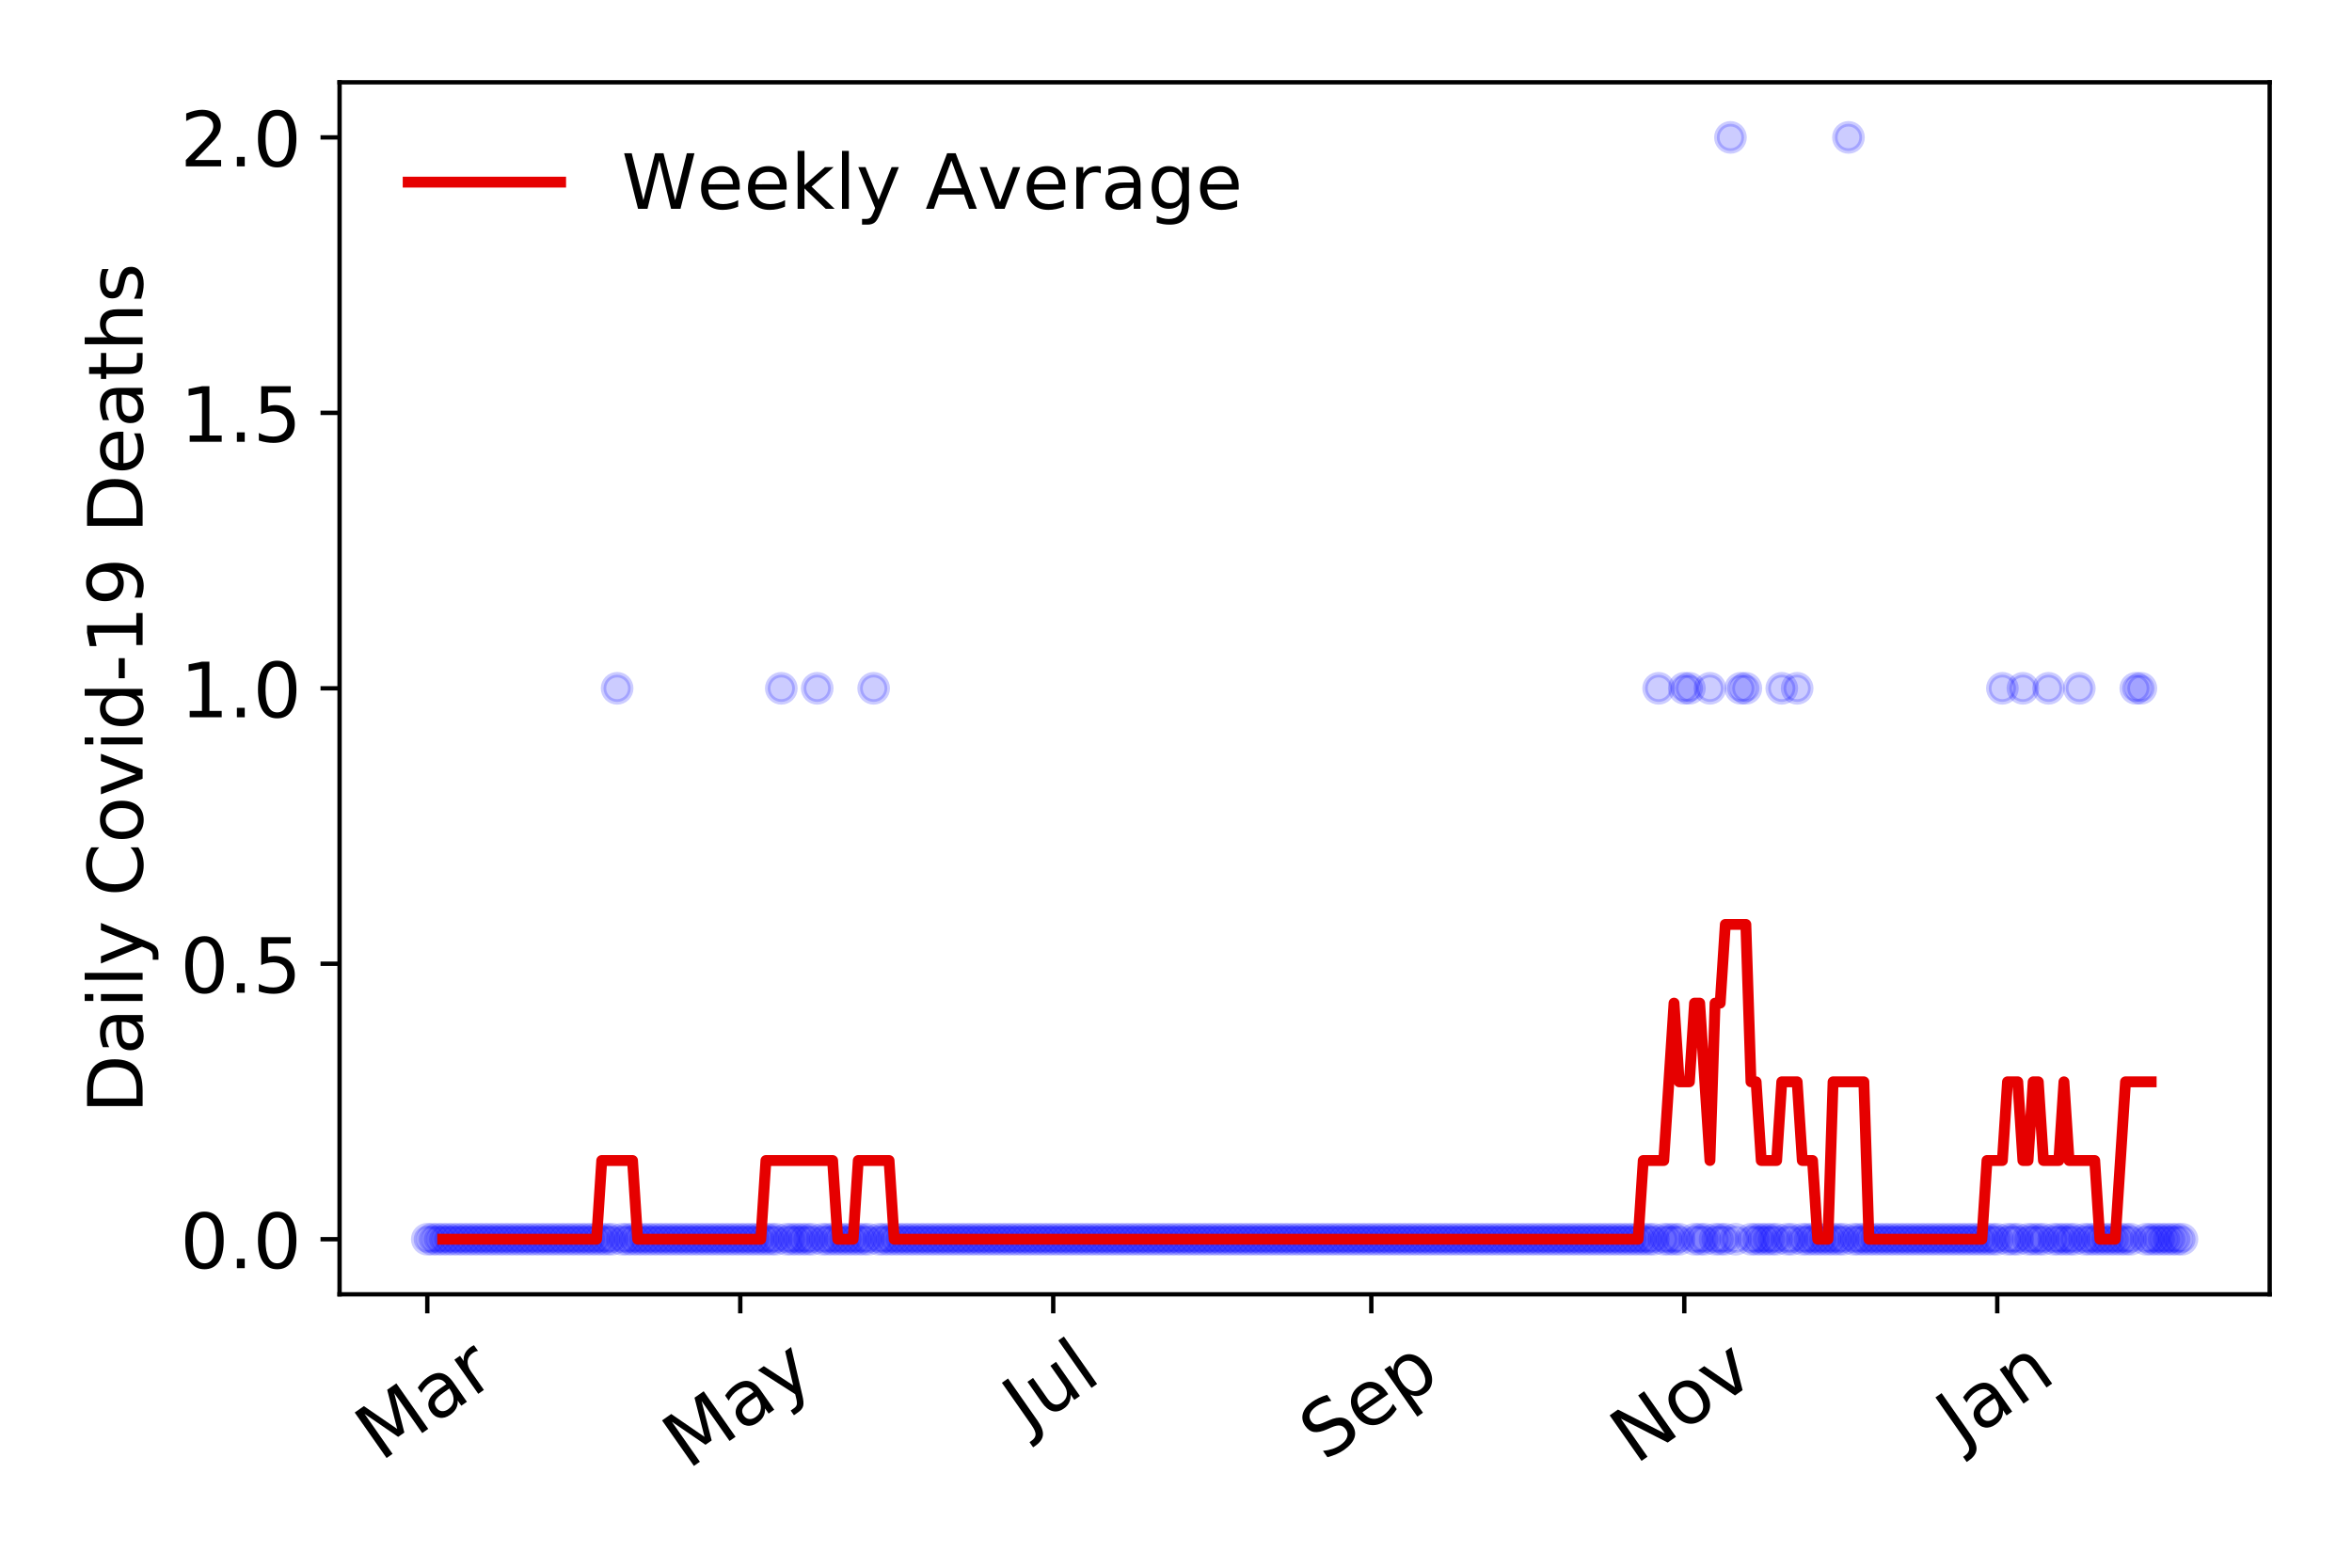 <?xml version="1.0" encoding="utf-8" standalone="no"?>
<!DOCTYPE svg PUBLIC "-//W3C//DTD SVG 1.1//EN"
  "http://www.w3.org/Graphics/SVG/1.1/DTD/svg11.dtd">
<!-- Created with matplotlib (https://matplotlib.org/) -->
<svg height="288pt" version="1.1" viewBox="0 0 432 288" width="432pt" xmlns="http://www.w3.org/2000/svg" xmlns:xlink="http://www.w3.org/1999/xlink">
 <defs>
  <style type="text/css">
*{stroke-linecap:butt;stroke-linejoin:round;}
  </style>
 </defs>
 <g id="figure_1">
  <g id="patch_1">
   <path d="M 0 288 
L 432 288 
L 432 0 
L 0 0 
z
" style="fill:#ffffff;"/>
  </g>
  <g id="axes_1">
   <g id="patch_2">
    <path d="M 62.37 237.778 
L 416.88 237.778 
L 416.88 15.12 
L 62.37 15.12 
z
" style="fill:#ffffff;"/>
   </g>
   <g id="matplotlib.axis_1">
    <g id="xtick_1">
     <g id="line2d_1">
      <defs>
       <path d="M 0 0 
L 0 3.5 
" id="mda31444144" style="stroke:#000000;stroke-width:0.8;"/>
      </defs>
      <g>
       <use style="stroke:#000000;stroke-width:0.8;" x="78.484" xlink:href="#mda31444144" y="237.778"/>
      </g>
     </g>
     <g id="text_1">
      <!-- Mar -->
      <defs>
       <path d="M 9.812 72.906 
L 24.516 72.906 
L 43.109 23.297 
L 61.812 72.906 
L 76.516 72.906 
L 76.516 0 
L 66.891 0 
L 66.891 64.016 
L 48.094 14.016 
L 38.188 14.016 
L 19.391 64.016 
L 19.391 0 
L 9.812 0 
z
" id="DejaVuSans-77"/>
       <path d="M 34.281 27.484 
Q 23.391 27.484 19.188 25 
Q 14.984 22.516 14.984 16.5 
Q 14.984 11.719 18.141 8.906 
Q 21.297 6.109 26.703 6.109 
Q 34.188 6.109 38.703 11.406 
Q 43.219 16.703 43.219 25.484 
L 43.219 27.484 
z
M 52.203 31.203 
L 52.203 0 
L 43.219 0 
L 43.219 8.297 
Q 40.141 3.328 35.547 0.953 
Q 30.953 -1.422 24.312 -1.422 
Q 15.922 -1.422 10.953 3.297 
Q 6 8.016 6 15.922 
Q 6 25.141 12.172 29.828 
Q 18.359 34.516 30.609 34.516 
L 43.219 34.516 
L 43.219 35.406 
Q 43.219 41.609 39.141 45 
Q 35.062 48.391 27.688 48.391 
Q 23 48.391 18.547 47.266 
Q 14.109 46.141 10.016 43.891 
L 10.016 52.203 
Q 14.938 54.109 19.578 55.047 
Q 24.219 56 28.609 56 
Q 40.484 56 46.344 49.844 
Q 52.203 43.703 52.203 31.203 
z
" id="DejaVuSans-97"/>
       <path d="M 41.109 46.297 
Q 39.594 47.172 37.812 47.578 
Q 36.031 48 33.891 48 
Q 26.266 48 22.188 43.047 
Q 18.109 38.094 18.109 28.812 
L 18.109 0 
L 9.078 0 
L 9.078 54.688 
L 18.109 54.688 
L 18.109 46.188 
Q 20.953 51.172 25.484 53.578 
Q 30.031 56 36.531 56 
Q 37.453 56 38.578 55.875 
Q 39.703 55.766 41.062 55.516 
z
" id="DejaVuSans-114"/>
      </defs>
      <g transform="translate(69.881 268.643)rotate(-35)scale(0.14 -0.14)">
       <use xlink:href="#DejaVuSans-77"/>
       <use x="86.279" xlink:href="#DejaVuSans-97"/>
       <use x="147.559" xlink:href="#DejaVuSans-114"/>
      </g>
     </g>
    </g>
    <g id="xtick_2">
     <g id="line2d_2">
      <g>
       <use style="stroke:#000000;stroke-width:0.8;" x="135.967" xlink:href="#mda31444144" y="237.778"/>
      </g>
     </g>
     <g id="text_2">
      <!-- May -->
      <defs>
       <path d="M 32.172 -5.078 
Q 28.375 -14.844 24.75 -17.812 
Q 21.141 -20.797 15.094 -20.797 
L 7.906 -20.797 
L 7.906 -13.281 
L 13.188 -13.281 
Q 16.891 -13.281 18.938 -11.516 
Q 21 -9.766 23.484 -3.219 
L 25.094 0.875 
L 2.984 54.688 
L 12.5 54.688 
L 29.594 11.922 
L 46.688 54.688 
L 56.203 54.688 
z
" id="DejaVuSans-121"/>
      </defs>
      <g transform="translate(126.328 270.094)rotate(-35)scale(0.14 -0.14)">
       <use xlink:href="#DejaVuSans-77"/>
       <use x="86.279" xlink:href="#DejaVuSans-97"/>
       <use x="147.559" xlink:href="#DejaVuSans-121"/>
      </g>
     </g>
    </g>
    <g id="xtick_3">
     <g id="line2d_3">
      <g>
       <use style="stroke:#000000;stroke-width:0.8;" x="193.45" xlink:href="#mda31444144" y="237.778"/>
      </g>
     </g>
     <g id="text_3">
      <!-- Jul -->
      <defs>
       <path d="M 9.812 72.906 
L 19.672 72.906 
L 19.672 5.078 
Q 19.672 -8.109 14.672 -14.062 
Q 9.672 -20.016 -1.422 -20.016 
L -5.172 -20.016 
L -5.172 -11.719 
L -2.094 -11.719 
Q 4.438 -11.719 7.125 -8.047 
Q 9.812 -4.391 9.812 5.078 
z
" id="DejaVuSans-74"/>
       <path d="M 8.5 21.578 
L 8.5 54.688 
L 17.484 54.688 
L 17.484 21.922 
Q 17.484 14.156 20.5 10.266 
Q 23.531 6.391 29.594 6.391 
Q 36.859 6.391 41.078 11.031 
Q 45.312 15.672 45.312 23.688 
L 45.312 54.688 
L 54.297 54.688 
L 54.297 0 
L 45.312 0 
L 45.312 8.406 
Q 42.047 3.422 37.719 1 
Q 33.406 -1.422 27.688 -1.422 
Q 18.266 -1.422 13.375 4.438 
Q 8.5 10.297 8.5 21.578 
z
M 31.109 56 
z
" id="DejaVuSans-117"/>
       <path d="M 9.422 75.984 
L 18.406 75.984 
L 18.406 0 
L 9.422 0 
z
" id="DejaVuSans-108"/>
      </defs>
      <g transform="translate(188.747 263.181)rotate(-35)scale(0.14 -0.14)">
       <use xlink:href="#DejaVuSans-74"/>
       <use x="29.492" xlink:href="#DejaVuSans-117"/>
       <use x="92.871" xlink:href="#DejaVuSans-108"/>
      </g>
     </g>
    </g>
    <g id="xtick_4">
     <g id="line2d_4">
      <g>
       <use style="stroke:#000000;stroke-width:0.8;" x="251.875" xlink:href="#mda31444144" y="237.778"/>
      </g>
     </g>
     <g id="text_4">
      <!-- Sep -->
      <defs>
       <path d="M 53.516 70.516 
L 53.516 60.891 
Q 47.906 63.578 42.922 64.891 
Q 37.938 66.219 33.297 66.219 
Q 25.25 66.219 20.875 63.094 
Q 16.5 59.969 16.5 54.203 
Q 16.5 49.359 19.406 46.891 
Q 22.312 44.438 30.422 42.922 
L 36.375 41.703 
Q 47.406 39.594 52.656 34.297 
Q 57.906 29 57.906 20.125 
Q 57.906 9.516 50.797 4.047 
Q 43.703 -1.422 29.984 -1.422 
Q 24.812 -1.422 18.969 -0.25 
Q 13.141 0.922 6.891 3.219 
L 6.891 13.375 
Q 12.891 10.016 18.656 8.297 
Q 24.422 6.594 29.984 6.594 
Q 38.422 6.594 43.016 9.906 
Q 47.609 13.234 47.609 19.391 
Q 47.609 24.75 44.312 27.781 
Q 41.016 30.812 33.5 32.328 
L 27.484 33.5 
Q 16.453 35.688 11.516 40.375 
Q 6.594 45.062 6.594 53.422 
Q 6.594 63.094 13.406 68.656 
Q 20.219 74.219 32.172 74.219 
Q 37.312 74.219 42.625 73.281 
Q 47.953 72.359 53.516 70.516 
z
" id="DejaVuSans-83"/>
       <path d="M 56.203 29.594 
L 56.203 25.203 
L 14.891 25.203 
Q 15.484 15.922 20.484 11.062 
Q 25.484 6.203 34.422 6.203 
Q 39.594 6.203 44.453 7.469 
Q 49.312 8.734 54.109 11.281 
L 54.109 2.781 
Q 49.266 0.734 44.188 -0.344 
Q 39.109 -1.422 33.891 -1.422 
Q 20.797 -1.422 13.156 6.188 
Q 5.516 13.812 5.516 26.812 
Q 5.516 40.234 12.766 48.109 
Q 20.016 56 32.328 56 
Q 43.359 56 49.781 48.891 
Q 56.203 41.797 56.203 29.594 
z
M 47.219 32.234 
Q 47.125 39.594 43.094 43.984 
Q 39.062 48.391 32.422 48.391 
Q 24.906 48.391 20.391 44.141 
Q 15.875 39.891 15.188 32.172 
z
" id="DejaVuSans-101"/>
       <path d="M 18.109 8.203 
L 18.109 -20.797 
L 9.078 -20.797 
L 9.078 54.688 
L 18.109 54.688 
L 18.109 46.391 
Q 20.953 51.266 25.266 53.625 
Q 29.594 56 35.594 56 
Q 45.562 56 51.781 48.094 
Q 58.016 40.188 58.016 27.297 
Q 58.016 14.406 51.781 6.484 
Q 45.562 -1.422 35.594 -1.422 
Q 29.594 -1.422 25.266 0.953 
Q 20.953 3.328 18.109 8.203 
z
M 48.688 27.297 
Q 48.688 37.203 44.609 42.844 
Q 40.531 48.484 33.406 48.484 
Q 26.266 48.484 22.188 42.844 
Q 18.109 37.203 18.109 27.297 
Q 18.109 17.391 22.188 11.75 
Q 26.266 6.109 33.406 6.109 
Q 40.531 6.109 44.609 11.75 
Q 48.688 17.391 48.688 27.297 
z
" id="DejaVuSans-112"/>
      </defs>
      <g transform="translate(243.283 268.629)rotate(-35)scale(0.14 -0.14)">
       <use xlink:href="#DejaVuSans-83"/>
       <use x="63.477" xlink:href="#DejaVuSans-101"/>
       <use x="125" xlink:href="#DejaVuSans-112"/>
      </g>
     </g>
    </g>
    <g id="xtick_5">
     <g id="line2d_5">
      <g>
       <use style="stroke:#000000;stroke-width:0.8;" x="309.358" xlink:href="#mda31444144" y="237.778"/>
      </g>
     </g>
     <g id="text_5">
      <!-- Nov -->
      <defs>
       <path d="M 9.812 72.906 
L 23.094 72.906 
L 55.422 11.922 
L 55.422 72.906 
L 64.984 72.906 
L 64.984 0 
L 51.703 0 
L 19.391 60.984 
L 19.391 0 
L 9.812 0 
z
" id="DejaVuSans-78"/>
       <path d="M 30.609 48.391 
Q 23.391 48.391 19.188 42.75 
Q 14.984 37.109 14.984 27.297 
Q 14.984 17.484 19.156 11.844 
Q 23.344 6.203 30.609 6.203 
Q 37.797 6.203 41.984 11.859 
Q 46.188 17.531 46.188 27.297 
Q 46.188 37.016 41.984 42.703 
Q 37.797 48.391 30.609 48.391 
z
M 30.609 56 
Q 42.328 56 49.016 48.375 
Q 55.719 40.766 55.719 27.297 
Q 55.719 13.875 49.016 6.219 
Q 42.328 -1.422 30.609 -1.422 
Q 18.844 -1.422 12.172 6.219 
Q 5.516 13.875 5.516 27.297 
Q 5.516 40.766 12.172 48.375 
Q 18.844 56 30.609 56 
z
" id="DejaVuSans-111"/>
       <path d="M 2.984 54.688 
L 12.5 54.688 
L 29.594 8.797 
L 46.688 54.688 
L 56.203 54.688 
L 35.688 0 
L 23.484 0 
z
" id="DejaVuSans-118"/>
      </defs>
      <g transform="translate(300.382 269.166)rotate(-35)scale(0.14 -0.14)">
       <use xlink:href="#DejaVuSans-78"/>
       <use x="74.805" xlink:href="#DejaVuSans-111"/>
       <use x="135.986" xlink:href="#DejaVuSans-118"/>
      </g>
     </g>
    </g>
    <g id="xtick_6">
     <g id="line2d_6">
      <g>
       <use style="stroke:#000000;stroke-width:0.8;" x="366.842" xlink:href="#mda31444144" y="237.778"/>
      </g>
     </g>
     <g id="text_6">
      <!-- Jan -->
      <defs>
       <path d="M 54.891 33.016 
L 54.891 0 
L 45.906 0 
L 45.906 32.719 
Q 45.906 40.484 42.875 44.328 
Q 39.844 48.188 33.797 48.188 
Q 26.516 48.188 22.312 43.547 
Q 18.109 38.922 18.109 30.906 
L 18.109 0 
L 9.078 0 
L 9.078 54.688 
L 18.109 54.688 
L 18.109 46.188 
Q 21.344 51.125 25.703 53.562 
Q 30.078 56 35.797 56 
Q 45.219 56 50.047 50.172 
Q 54.891 44.344 54.891 33.016 
z
" id="DejaVuSans-110"/>
      </defs>
      <g transform="translate(360.218 265.871)rotate(-35)scale(0.14 -0.14)">
       <use xlink:href="#DejaVuSans-74"/>
       <use x="29.492" xlink:href="#DejaVuSans-97"/>
       <use x="90.771" xlink:href="#DejaVuSans-110"/>
      </g>
     </g>
    </g>
   </g>
   <g id="matplotlib.axis_2">
    <g id="ytick_1">
     <g id="line2d_7">
      <defs>
       <path d="M 0 0 
L -3.5 0 
" id="mc6ec002e79" style="stroke:#000000;stroke-width:0.8;"/>
      </defs>
      <g>
       <use style="stroke:#000000;stroke-width:0.8;" x="62.37" xlink:href="#mc6ec002e79" y="227.657"/>
      </g>
     </g>
     <g id="text_7">
      <!-- 0.0 -->
      <defs>
       <path d="M 31.781 66.406 
Q 24.172 66.406 20.328 58.906 
Q 16.5 51.422 16.5 36.375 
Q 16.5 21.391 20.328 13.891 
Q 24.172 6.391 31.781 6.391 
Q 39.453 6.391 43.281 13.891 
Q 47.125 21.391 47.125 36.375 
Q 47.125 51.422 43.281 58.906 
Q 39.453 66.406 31.781 66.406 
z
M 31.781 74.219 
Q 44.047 74.219 50.516 64.516 
Q 56.984 54.828 56.984 36.375 
Q 56.984 17.969 50.516 8.266 
Q 44.047 -1.422 31.781 -1.422 
Q 19.531 -1.422 13.062 8.266 
Q 6.594 17.969 6.594 36.375 
Q 6.594 54.828 13.062 64.516 
Q 19.531 74.219 31.781 74.219 
z
" id="DejaVuSans-48"/>
       <path d="M 10.688 12.406 
L 21 12.406 
L 21 0 
L 10.688 0 
z
" id="DejaVuSans-46"/>
      </defs>
      <g transform="translate(33.106 232.976)scale(0.14 -0.14)">
       <use xlink:href="#DejaVuSans-48"/>
       <use x="63.623" xlink:href="#DejaVuSans-46"/>
       <use x="95.41" xlink:href="#DejaVuSans-48"/>
      </g>
     </g>
    </g>
    <g id="ytick_2">
     <g id="line2d_8">
      <g>
       <use style="stroke:#000000;stroke-width:0.8;" x="62.37" xlink:href="#mc6ec002e79" y="177.053"/>
      </g>
     </g>
     <g id="text_8">
      <!-- 0.5 -->
      <defs>
       <path d="M 10.797 72.906 
L 49.516 72.906 
L 49.516 64.594 
L 19.828 64.594 
L 19.828 46.734 
Q 21.969 47.469 24.109 47.828 
Q 26.266 48.188 28.422 48.188 
Q 40.625 48.188 47.75 41.5 
Q 54.891 34.812 54.891 23.391 
Q 54.891 11.625 47.562 5.094 
Q 40.234 -1.422 26.906 -1.422 
Q 22.312 -1.422 17.547 -0.641 
Q 12.797 0.141 7.719 1.703 
L 7.719 11.625 
Q 12.109 9.234 16.797 8.062 
Q 21.484 6.891 26.703 6.891 
Q 35.156 6.891 40.078 11.328 
Q 45.016 15.766 45.016 23.391 
Q 45.016 31 40.078 35.438 
Q 35.156 39.891 26.703 39.891 
Q 22.75 39.891 18.812 39.016 
Q 14.891 38.141 10.797 36.281 
z
" id="DejaVuSans-53"/>
      </defs>
      <g transform="translate(33.106 182.372)scale(0.14 -0.14)">
       <use xlink:href="#DejaVuSans-48"/>
       <use x="63.623" xlink:href="#DejaVuSans-46"/>
       <use x="95.41" xlink:href="#DejaVuSans-53"/>
      </g>
     </g>
    </g>
    <g id="ytick_3">
     <g id="line2d_9">
      <g>
       <use style="stroke:#000000;stroke-width:0.8;" x="62.37" xlink:href="#mc6ec002e79" y="126.449"/>
      </g>
     </g>
     <g id="text_9">
      <!-- 1.0 -->
      <defs>
       <path d="M 12.406 8.297 
L 28.516 8.297 
L 28.516 63.922 
L 10.984 60.406 
L 10.984 69.391 
L 28.422 72.906 
L 38.281 72.906 
L 38.281 8.297 
L 54.391 8.297 
L 54.391 0 
L 12.406 0 
z
" id="DejaVuSans-49"/>
      </defs>
      <g transform="translate(33.106 131.768)scale(0.14 -0.14)">
       <use xlink:href="#DejaVuSans-49"/>
       <use x="63.623" xlink:href="#DejaVuSans-46"/>
       <use x="95.41" xlink:href="#DejaVuSans-48"/>
      </g>
     </g>
    </g>
    <g id="ytick_4">
     <g id="line2d_10">
      <g>
       <use style="stroke:#000000;stroke-width:0.8;" x="62.37" xlink:href="#mc6ec002e79" y="75.845"/>
      </g>
     </g>
     <g id="text_10">
      <!-- 1.5 -->
      <g transform="translate(33.106 81.164)scale(0.14 -0.14)">
       <use xlink:href="#DejaVuSans-49"/>
       <use x="63.623" xlink:href="#DejaVuSans-46"/>
       <use x="95.41" xlink:href="#DejaVuSans-53"/>
      </g>
     </g>
    </g>
    <g id="ytick_5">
     <g id="line2d_11">
      <g>
       <use style="stroke:#000000;stroke-width:0.8;" x="62.37" xlink:href="#mc6ec002e79" y="25.241"/>
      </g>
     </g>
     <g id="text_11">
      <!-- 2.0 -->
      <defs>
       <path d="M 19.188 8.297 
L 53.609 8.297 
L 53.609 0 
L 7.328 0 
L 7.328 8.297 
Q 12.938 14.109 22.625 23.891 
Q 32.328 33.688 34.812 36.531 
Q 39.547 41.844 41.422 45.531 
Q 43.312 49.219 43.312 52.781 
Q 43.312 58.594 39.234 62.25 
Q 35.156 65.922 28.609 65.922 
Q 23.969 65.922 18.812 64.312 
Q 13.672 62.703 7.812 59.422 
L 7.812 69.391 
Q 13.766 71.781 18.938 73 
Q 24.125 74.219 28.422 74.219 
Q 39.75 74.219 46.484 68.547 
Q 53.219 62.891 53.219 53.422 
Q 53.219 48.922 51.531 44.891 
Q 49.859 40.875 45.406 35.406 
Q 44.188 33.984 37.641 27.219 
Q 31.109 20.453 19.188 8.297 
z
" id="DejaVuSans-50"/>
      </defs>
      <g transform="translate(33.106 30.56)scale(0.14 -0.14)">
       <use xlink:href="#DejaVuSans-50"/>
       <use x="63.623" xlink:href="#DejaVuSans-46"/>
       <use x="95.41" xlink:href="#DejaVuSans-48"/>
      </g>
     </g>
    </g>
    <g id="text_12">
     <!-- Daily Covid-19 Deaths -->
     <defs>
      <path d="M 19.672 64.797 
L 19.672 8.109 
L 31.594 8.109 
Q 46.688 8.109 53.688 14.938 
Q 60.688 21.781 60.688 36.531 
Q 60.688 51.172 53.688 57.984 
Q 46.688 64.797 31.594 64.797 
z
M 9.812 72.906 
L 30.078 72.906 
Q 51.266 72.906 61.172 64.094 
Q 71.094 55.281 71.094 36.531 
Q 71.094 17.672 61.125 8.828 
Q 51.172 0 30.078 0 
L 9.812 0 
z
" id="DejaVuSans-68"/>
      <path d="M 9.422 54.688 
L 18.406 54.688 
L 18.406 0 
L 9.422 0 
z
M 9.422 75.984 
L 18.406 75.984 
L 18.406 64.594 
L 9.422 64.594 
z
" id="DejaVuSans-105"/>
      <path id="DejaVuSans-32"/>
      <path d="M 64.406 67.281 
L 64.406 56.891 
Q 59.422 61.531 53.781 63.812 
Q 48.141 66.109 41.797 66.109 
Q 29.297 66.109 22.656 58.469 
Q 16.016 50.828 16.016 36.375 
Q 16.016 21.969 22.656 14.328 
Q 29.297 6.688 41.797 6.688 
Q 48.141 6.688 53.781 8.984 
Q 59.422 11.281 64.406 15.922 
L 64.406 5.609 
Q 59.234 2.094 53.438 0.328 
Q 47.656 -1.422 41.219 -1.422 
Q 24.656 -1.422 15.125 8.703 
Q 5.609 18.844 5.609 36.375 
Q 5.609 53.953 15.125 64.078 
Q 24.656 74.219 41.219 74.219 
Q 47.75 74.219 53.531 72.484 
Q 59.328 70.75 64.406 67.281 
z
" id="DejaVuSans-67"/>
      <path d="M 45.406 46.391 
L 45.406 75.984 
L 54.391 75.984 
L 54.391 0 
L 45.406 0 
L 45.406 8.203 
Q 42.578 3.328 38.25 0.953 
Q 33.938 -1.422 27.875 -1.422 
Q 17.969 -1.422 11.734 6.484 
Q 5.516 14.406 5.516 27.297 
Q 5.516 40.188 11.734 48.094 
Q 17.969 56 27.875 56 
Q 33.938 56 38.25 53.625 
Q 42.578 51.266 45.406 46.391 
z
M 14.797 27.297 
Q 14.797 17.391 18.875 11.75 
Q 22.953 6.109 30.078 6.109 
Q 37.203 6.109 41.297 11.75 
Q 45.406 17.391 45.406 27.297 
Q 45.406 37.203 41.297 42.844 
Q 37.203 48.484 30.078 48.484 
Q 22.953 48.484 18.875 42.844 
Q 14.797 37.203 14.797 27.297 
z
" id="DejaVuSans-100"/>
      <path d="M 4.891 31.391 
L 31.203 31.391 
L 31.203 23.391 
L 4.891 23.391 
z
" id="DejaVuSans-45"/>
      <path d="M 10.984 1.516 
L 10.984 10.5 
Q 14.703 8.734 18.5 7.812 
Q 22.312 6.891 25.984 6.891 
Q 35.75 6.891 40.891 13.453 
Q 46.047 20.016 46.781 33.406 
Q 43.953 29.203 39.594 26.953 
Q 35.25 24.703 29.984 24.703 
Q 19.047 24.703 12.672 31.312 
Q 6.297 37.938 6.297 49.422 
Q 6.297 60.641 12.938 67.422 
Q 19.578 74.219 30.609 74.219 
Q 43.266 74.219 49.922 64.516 
Q 56.594 54.828 56.594 36.375 
Q 56.594 19.141 48.406 8.859 
Q 40.234 -1.422 26.422 -1.422 
Q 22.703 -1.422 18.891 -0.688 
Q 15.094 0.047 10.984 1.516 
z
M 30.609 32.422 
Q 37.25 32.422 41.125 36.953 
Q 45.016 41.5 45.016 49.422 
Q 45.016 57.281 41.125 61.844 
Q 37.25 66.406 30.609 66.406 
Q 23.969 66.406 20.094 61.844 
Q 16.219 57.281 16.219 49.422 
Q 16.219 41.5 20.094 36.953 
Q 23.969 32.422 30.609 32.422 
z
" id="DejaVuSans-57"/>
      <path d="M 18.312 70.219 
L 18.312 54.688 
L 36.812 54.688 
L 36.812 47.703 
L 18.312 47.703 
L 18.312 18.016 
Q 18.312 11.328 20.141 9.422 
Q 21.969 7.516 27.594 7.516 
L 36.812 7.516 
L 36.812 0 
L 27.594 0 
Q 17.188 0 13.234 3.875 
Q 9.281 7.766 9.281 18.016 
L 9.281 47.703 
L 2.688 47.703 
L 2.688 54.688 
L 9.281 54.688 
L 9.281 70.219 
z
" id="DejaVuSans-116"/>
      <path d="M 54.891 33.016 
L 54.891 0 
L 45.906 0 
L 45.906 32.719 
Q 45.906 40.484 42.875 44.328 
Q 39.844 48.188 33.797 48.188 
Q 26.516 48.188 22.312 43.547 
Q 18.109 38.922 18.109 30.906 
L 18.109 0 
L 9.078 0 
L 9.078 75.984 
L 18.109 75.984 
L 18.109 46.188 
Q 21.344 51.125 25.703 53.562 
Q 30.078 56 35.797 56 
Q 45.219 56 50.047 50.172 
Q 54.891 44.344 54.891 33.016 
z
" id="DejaVuSans-104"/>
      <path d="M 44.281 53.078 
L 44.281 44.578 
Q 40.484 46.531 36.375 47.5 
Q 32.281 48.484 27.875 48.484 
Q 21.188 48.484 17.844 46.438 
Q 14.5 44.391 14.5 40.281 
Q 14.5 37.156 16.891 35.375 
Q 19.281 33.594 26.516 31.984 
L 29.594 31.297 
Q 39.156 29.25 43.188 25.516 
Q 47.219 21.781 47.219 15.094 
Q 47.219 7.469 41.188 3.016 
Q 35.156 -1.422 24.609 -1.422 
Q 20.219 -1.422 15.453 -0.562 
Q 10.688 0.297 5.422 2 
L 5.422 11.281 
Q 10.406 8.688 15.234 7.391 
Q 20.062 6.109 24.812 6.109 
Q 31.156 6.109 34.562 8.281 
Q 37.984 10.453 37.984 14.406 
Q 37.984 18.062 35.516 20.016 
Q 33.062 21.969 24.703 23.781 
L 21.578 24.516 
Q 13.234 26.266 9.516 29.906 
Q 5.812 33.547 5.812 39.891 
Q 5.812 47.609 11.281 51.797 
Q 16.75 56 26.812 56 
Q 31.781 56 36.172 55.266 
Q 40.578 54.547 44.281 53.078 
z
" id="DejaVuSans-115"/>
     </defs>
     <g transform="translate(26.194 204.56)rotate(-90)scale(0.14 -0.14)">
      <use xlink:href="#DejaVuSans-68"/>
      <use x="77.002" xlink:href="#DejaVuSans-97"/>
      <use x="138.281" xlink:href="#DejaVuSans-105"/>
      <use x="166.064" xlink:href="#DejaVuSans-108"/>
      <use x="193.848" xlink:href="#DejaVuSans-121"/>
      <use x="253.027" xlink:href="#DejaVuSans-32"/>
      <use x="284.814" xlink:href="#DejaVuSans-67"/>
      <use x="354.639" xlink:href="#DejaVuSans-111"/>
      <use x="415.82" xlink:href="#DejaVuSans-118"/>
      <use x="475" xlink:href="#DejaVuSans-105"/>
      <use x="502.783" xlink:href="#DejaVuSans-100"/>
      <use x="566.26" xlink:href="#DejaVuSans-45"/>
      <use x="602.344" xlink:href="#DejaVuSans-49"/>
      <use x="665.967" xlink:href="#DejaVuSans-57"/>
      <use x="729.59" xlink:href="#DejaVuSans-32"/>
      <use x="761.377" xlink:href="#DejaVuSans-68"/>
      <use x="838.379" xlink:href="#DejaVuSans-101"/>
      <use x="899.902" xlink:href="#DejaVuSans-97"/>
      <use x="961.182" xlink:href="#DejaVuSans-116"/>
      <use x="1000.391" xlink:href="#DejaVuSans-104"/>
      <use x="1063.77" xlink:href="#DejaVuSans-115"/>
     </g>
    </g>
   </g>
   <g id="line2d_12">
    <defs>
     <path d="M 0 2.5 
C 0.663 2.5 1.299 2.237 1.768 1.768 
C 2.237 1.299 2.5 0.663 2.5 0 
C 2.5 -0.663 2.237 -1.299 1.768 -1.768 
C 1.299 -2.237 0.663 -2.5 0 -2.5 
C -0.663 -2.5 -1.299 -2.237 -1.768 -1.768 
C -2.237 -1.299 -2.5 -0.663 -2.5 0 
C -2.5 0.663 -2.237 1.299 -1.768 1.768 
C -1.299 2.237 -0.663 2.5 0 2.5 
z
" id="ma62ad19e0b" style="stroke:#0000ff;stroke-opacity:0.2;"/>
    </defs>
    <g clip-path="url(#pbf7eab64dd)">
     <use style="fill:#0000ff;fill-opacity:0.2;stroke:#0000ff;stroke-opacity:0.2;" x="78.484" xlink:href="#ma62ad19e0b" y="227.657"/>
     <use style="fill:#0000ff;fill-opacity:0.2;stroke:#0000ff;stroke-opacity:0.2;" x="79.426" xlink:href="#ma62ad19e0b" y="227.657"/>
     <use style="fill:#0000ff;fill-opacity:0.2;stroke:#0000ff;stroke-opacity:0.2;" x="80.369" xlink:href="#ma62ad19e0b" y="227.657"/>
     <use style="fill:#0000ff;fill-opacity:0.2;stroke:#0000ff;stroke-opacity:0.2;" x="81.311" xlink:href="#ma62ad19e0b" y="227.657"/>
     <use style="fill:#0000ff;fill-opacity:0.2;stroke:#0000ff;stroke-opacity:0.2;" x="82.253" xlink:href="#ma62ad19e0b" y="227.657"/>
     <use style="fill:#0000ff;fill-opacity:0.2;stroke:#0000ff;stroke-opacity:0.2;" x="83.196" xlink:href="#ma62ad19e0b" y="227.657"/>
     <use style="fill:#0000ff;fill-opacity:0.2;stroke:#0000ff;stroke-opacity:0.2;" x="84.138" xlink:href="#ma62ad19e0b" y="227.657"/>
     <use style="fill:#0000ff;fill-opacity:0.2;stroke:#0000ff;stroke-opacity:0.2;" x="85.081" xlink:href="#ma62ad19e0b" y="227.657"/>
     <use style="fill:#0000ff;fill-opacity:0.2;stroke:#0000ff;stroke-opacity:0.2;" x="86.023" xlink:href="#ma62ad19e0b" y="227.657"/>
     <use style="fill:#0000ff;fill-opacity:0.2;stroke:#0000ff;stroke-opacity:0.2;" x="86.965" xlink:href="#ma62ad19e0b" y="227.657"/>
     <use style="fill:#0000ff;fill-opacity:0.2;stroke:#0000ff;stroke-opacity:0.2;" x="87.908" xlink:href="#ma62ad19e0b" y="227.657"/>
     <use style="fill:#0000ff;fill-opacity:0.2;stroke:#0000ff;stroke-opacity:0.2;" x="88.85" xlink:href="#ma62ad19e0b" y="227.657"/>
     <use style="fill:#0000ff;fill-opacity:0.2;stroke:#0000ff;stroke-opacity:0.2;" x="89.792" xlink:href="#ma62ad19e0b" y="227.657"/>
     <use style="fill:#0000ff;fill-opacity:0.2;stroke:#0000ff;stroke-opacity:0.2;" x="90.735" xlink:href="#ma62ad19e0b" y="227.657"/>
     <use style="fill:#0000ff;fill-opacity:0.2;stroke:#0000ff;stroke-opacity:0.2;" x="91.677" xlink:href="#ma62ad19e0b" y="227.657"/>
     <use style="fill:#0000ff;fill-opacity:0.2;stroke:#0000ff;stroke-opacity:0.2;" x="92.619" xlink:href="#ma62ad19e0b" y="227.657"/>
     <use style="fill:#0000ff;fill-opacity:0.2;stroke:#0000ff;stroke-opacity:0.2;" x="93.562" xlink:href="#ma62ad19e0b" y="227.657"/>
     <use style="fill:#0000ff;fill-opacity:0.2;stroke:#0000ff;stroke-opacity:0.2;" x="94.504" xlink:href="#ma62ad19e0b" y="227.657"/>
     <use style="fill:#0000ff;fill-opacity:0.2;stroke:#0000ff;stroke-opacity:0.2;" x="95.446" xlink:href="#ma62ad19e0b" y="227.657"/>
     <use style="fill:#0000ff;fill-opacity:0.2;stroke:#0000ff;stroke-opacity:0.2;" x="96.389" xlink:href="#ma62ad19e0b" y="227.657"/>
     <use style="fill:#0000ff;fill-opacity:0.2;stroke:#0000ff;stroke-opacity:0.2;" x="97.331" xlink:href="#ma62ad19e0b" y="227.657"/>
     <use style="fill:#0000ff;fill-opacity:0.2;stroke:#0000ff;stroke-opacity:0.2;" x="98.273" xlink:href="#ma62ad19e0b" y="227.657"/>
     <use style="fill:#0000ff;fill-opacity:0.2;stroke:#0000ff;stroke-opacity:0.2;" x="99.216" xlink:href="#ma62ad19e0b" y="227.657"/>
     <use style="fill:#0000ff;fill-opacity:0.2;stroke:#0000ff;stroke-opacity:0.2;" x="100.158" xlink:href="#ma62ad19e0b" y="227.657"/>
     <use style="fill:#0000ff;fill-opacity:0.2;stroke:#0000ff;stroke-opacity:0.2;" x="101.1" xlink:href="#ma62ad19e0b" y="227.657"/>
     <use style="fill:#0000ff;fill-opacity:0.2;stroke:#0000ff;stroke-opacity:0.2;" x="102.043" xlink:href="#ma62ad19e0b" y="227.657"/>
     <use style="fill:#0000ff;fill-opacity:0.2;stroke:#0000ff;stroke-opacity:0.2;" x="102.985" xlink:href="#ma62ad19e0b" y="227.657"/>
     <use style="fill:#0000ff;fill-opacity:0.2;stroke:#0000ff;stroke-opacity:0.2;" x="103.927" xlink:href="#ma62ad19e0b" y="227.657"/>
     <use style="fill:#0000ff;fill-opacity:0.2;stroke:#0000ff;stroke-opacity:0.2;" x="104.87" xlink:href="#ma62ad19e0b" y="227.657"/>
     <use style="fill:#0000ff;fill-opacity:0.2;stroke:#0000ff;stroke-opacity:0.2;" x="105.812" xlink:href="#ma62ad19e0b" y="227.657"/>
     <use style="fill:#0000ff;fill-opacity:0.2;stroke:#0000ff;stroke-opacity:0.2;" x="106.754" xlink:href="#ma62ad19e0b" y="227.657"/>
     <use style="fill:#0000ff;fill-opacity:0.2;stroke:#0000ff;stroke-opacity:0.2;" x="107.697" xlink:href="#ma62ad19e0b" y="227.657"/>
     <use style="fill:#0000ff;fill-opacity:0.2;stroke:#0000ff;stroke-opacity:0.2;" x="108.639" xlink:href="#ma62ad19e0b" y="227.657"/>
     <use style="fill:#0000ff;fill-opacity:0.2;stroke:#0000ff;stroke-opacity:0.2;" x="109.581" xlink:href="#ma62ad19e0b" y="227.657"/>
     <use style="fill:#0000ff;fill-opacity:0.2;stroke:#0000ff;stroke-opacity:0.2;" x="110.524" xlink:href="#ma62ad19e0b" y="227.657"/>
     <use style="fill:#0000ff;fill-opacity:0.2;stroke:#0000ff;stroke-opacity:0.2;" x="111.466" xlink:href="#ma62ad19e0b" y="227.657"/>
     <use style="fill:#0000ff;fill-opacity:0.2;stroke:#0000ff;stroke-opacity:0.2;" x="112.408" xlink:href="#ma62ad19e0b" y="227.657"/>
     <use style="fill:#0000ff;fill-opacity:0.2;stroke:#0000ff;stroke-opacity:0.2;" x="113.351" xlink:href="#ma62ad19e0b" y="126.449"/>
     <use style="fill:#0000ff;fill-opacity:0.2;stroke:#0000ff;stroke-opacity:0.2;" x="114.293" xlink:href="#ma62ad19e0b" y="227.657"/>
     <use style="fill:#0000ff;fill-opacity:0.2;stroke:#0000ff;stroke-opacity:0.2;" x="115.236" xlink:href="#ma62ad19e0b" y="227.657"/>
     <use style="fill:#0000ff;fill-opacity:0.2;stroke:#0000ff;stroke-opacity:0.2;" x="116.178" xlink:href="#ma62ad19e0b" y="227.657"/>
     <use style="fill:#0000ff;fill-opacity:0.2;stroke:#0000ff;stroke-opacity:0.2;" x="117.12" xlink:href="#ma62ad19e0b" y="227.657"/>
     <use style="fill:#0000ff;fill-opacity:0.2;stroke:#0000ff;stroke-opacity:0.2;" x="118.063" xlink:href="#ma62ad19e0b" y="227.657"/>
     <use style="fill:#0000ff;fill-opacity:0.2;stroke:#0000ff;stroke-opacity:0.2;" x="119.005" xlink:href="#ma62ad19e0b" y="227.657"/>
     <use style="fill:#0000ff;fill-opacity:0.2;stroke:#0000ff;stroke-opacity:0.2;" x="119.947" xlink:href="#ma62ad19e0b" y="227.657"/>
     <use style="fill:#0000ff;fill-opacity:0.2;stroke:#0000ff;stroke-opacity:0.2;" x="120.89" xlink:href="#ma62ad19e0b" y="227.657"/>
     <use style="fill:#0000ff;fill-opacity:0.2;stroke:#0000ff;stroke-opacity:0.2;" x="121.832" xlink:href="#ma62ad19e0b" y="227.657"/>
     <use style="fill:#0000ff;fill-opacity:0.2;stroke:#0000ff;stroke-opacity:0.2;" x="122.774" xlink:href="#ma62ad19e0b" y="227.657"/>
     <use style="fill:#0000ff;fill-opacity:0.2;stroke:#0000ff;stroke-opacity:0.2;" x="123.717" xlink:href="#ma62ad19e0b" y="227.657"/>
     <use style="fill:#0000ff;fill-opacity:0.2;stroke:#0000ff;stroke-opacity:0.2;" x="124.659" xlink:href="#ma62ad19e0b" y="227.657"/>
     <use style="fill:#0000ff;fill-opacity:0.2;stroke:#0000ff;stroke-opacity:0.2;" x="125.601" xlink:href="#ma62ad19e0b" y="227.657"/>
     <use style="fill:#0000ff;fill-opacity:0.2;stroke:#0000ff;stroke-opacity:0.2;" x="126.544" xlink:href="#ma62ad19e0b" y="227.657"/>
     <use style="fill:#0000ff;fill-opacity:0.2;stroke:#0000ff;stroke-opacity:0.2;" x="127.486" xlink:href="#ma62ad19e0b" y="227.657"/>
     <use style="fill:#0000ff;fill-opacity:0.2;stroke:#0000ff;stroke-opacity:0.2;" x="128.428" xlink:href="#ma62ad19e0b" y="227.657"/>
     <use style="fill:#0000ff;fill-opacity:0.2;stroke:#0000ff;stroke-opacity:0.2;" x="129.371" xlink:href="#ma62ad19e0b" y="227.657"/>
     <use style="fill:#0000ff;fill-opacity:0.2;stroke:#0000ff;stroke-opacity:0.2;" x="130.313" xlink:href="#ma62ad19e0b" y="227.657"/>
     <use style="fill:#0000ff;fill-opacity:0.2;stroke:#0000ff;stroke-opacity:0.2;" x="131.255" xlink:href="#ma62ad19e0b" y="227.657"/>
     <use style="fill:#0000ff;fill-opacity:0.2;stroke:#0000ff;stroke-opacity:0.2;" x="132.198" xlink:href="#ma62ad19e0b" y="227.657"/>
     <use style="fill:#0000ff;fill-opacity:0.2;stroke:#0000ff;stroke-opacity:0.2;" x="133.14" xlink:href="#ma62ad19e0b" y="227.657"/>
     <use style="fill:#0000ff;fill-opacity:0.2;stroke:#0000ff;stroke-opacity:0.2;" x="134.082" xlink:href="#ma62ad19e0b" y="227.657"/>
     <use style="fill:#0000ff;fill-opacity:0.2;stroke:#0000ff;stroke-opacity:0.2;" x="135.025" xlink:href="#ma62ad19e0b" y="227.657"/>
     <use style="fill:#0000ff;fill-opacity:0.2;stroke:#0000ff;stroke-opacity:0.2;" x="135.967" xlink:href="#ma62ad19e0b" y="227.657"/>
     <use style="fill:#0000ff;fill-opacity:0.2;stroke:#0000ff;stroke-opacity:0.2;" x="136.909" xlink:href="#ma62ad19e0b" y="227.657"/>
     <use style="fill:#0000ff;fill-opacity:0.2;stroke:#0000ff;stroke-opacity:0.2;" x="137.852" xlink:href="#ma62ad19e0b" y="227.657"/>
     <use style="fill:#0000ff;fill-opacity:0.2;stroke:#0000ff;stroke-opacity:0.2;" x="138.794" xlink:href="#ma62ad19e0b" y="227.657"/>
     <use style="fill:#0000ff;fill-opacity:0.2;stroke:#0000ff;stroke-opacity:0.2;" x="139.736" xlink:href="#ma62ad19e0b" y="227.657"/>
     <use style="fill:#0000ff;fill-opacity:0.2;stroke:#0000ff;stroke-opacity:0.2;" x="140.679" xlink:href="#ma62ad19e0b" y="227.657"/>
     <use style="fill:#0000ff;fill-opacity:0.2;stroke:#0000ff;stroke-opacity:0.2;" x="141.621" xlink:href="#ma62ad19e0b" y="227.657"/>
     <use style="fill:#0000ff;fill-opacity:0.2;stroke:#0000ff;stroke-opacity:0.2;" x="142.564" xlink:href="#ma62ad19e0b" y="227.657"/>
     <use style="fill:#0000ff;fill-opacity:0.2;stroke:#0000ff;stroke-opacity:0.2;" x="143.506" xlink:href="#ma62ad19e0b" y="126.449"/>
     <use style="fill:#0000ff;fill-opacity:0.2;stroke:#0000ff;stroke-opacity:0.2;" x="144.448" xlink:href="#ma62ad19e0b" y="227.657"/>
     <use style="fill:#0000ff;fill-opacity:0.2;stroke:#0000ff;stroke-opacity:0.2;" x="145.391" xlink:href="#ma62ad19e0b" y="227.657"/>
     <use style="fill:#0000ff;fill-opacity:0.2;stroke:#0000ff;stroke-opacity:0.2;" x="146.333" xlink:href="#ma62ad19e0b" y="227.657"/>
     <use style="fill:#0000ff;fill-opacity:0.2;stroke:#0000ff;stroke-opacity:0.2;" x="147.275" xlink:href="#ma62ad19e0b" y="227.657"/>
     <use style="fill:#0000ff;fill-opacity:0.2;stroke:#0000ff;stroke-opacity:0.2;" x="148.218" xlink:href="#ma62ad19e0b" y="227.657"/>
     <use style="fill:#0000ff;fill-opacity:0.2;stroke:#0000ff;stroke-opacity:0.2;" x="149.16" xlink:href="#ma62ad19e0b" y="227.657"/>
     <use style="fill:#0000ff;fill-opacity:0.2;stroke:#0000ff;stroke-opacity:0.2;" x="150.102" xlink:href="#ma62ad19e0b" y="126.449"/>
     <use style="fill:#0000ff;fill-opacity:0.2;stroke:#0000ff;stroke-opacity:0.2;" x="151.045" xlink:href="#ma62ad19e0b" y="227.657"/>
     <use style="fill:#0000ff;fill-opacity:0.2;stroke:#0000ff;stroke-opacity:0.2;" x="151.987" xlink:href="#ma62ad19e0b" y="227.657"/>
     <use style="fill:#0000ff;fill-opacity:0.2;stroke:#0000ff;stroke-opacity:0.2;" x="152.929" xlink:href="#ma62ad19e0b" y="227.657"/>
     <use style="fill:#0000ff;fill-opacity:0.2;stroke:#0000ff;stroke-opacity:0.2;" x="153.872" xlink:href="#ma62ad19e0b" y="227.657"/>
     <use style="fill:#0000ff;fill-opacity:0.2;stroke:#0000ff;stroke-opacity:0.2;" x="154.814" xlink:href="#ma62ad19e0b" y="227.657"/>
     <use style="fill:#0000ff;fill-opacity:0.2;stroke:#0000ff;stroke-opacity:0.2;" x="155.756" xlink:href="#ma62ad19e0b" y="227.657"/>
     <use style="fill:#0000ff;fill-opacity:0.2;stroke:#0000ff;stroke-opacity:0.2;" x="156.699" xlink:href="#ma62ad19e0b" y="227.657"/>
     <use style="fill:#0000ff;fill-opacity:0.2;stroke:#0000ff;stroke-opacity:0.2;" x="157.641" xlink:href="#ma62ad19e0b" y="227.657"/>
     <use style="fill:#0000ff;fill-opacity:0.2;stroke:#0000ff;stroke-opacity:0.2;" x="158.583" xlink:href="#ma62ad19e0b" y="227.657"/>
     <use style="fill:#0000ff;fill-opacity:0.2;stroke:#0000ff;stroke-opacity:0.2;" x="159.526" xlink:href="#ma62ad19e0b" y="227.657"/>
     <use style="fill:#0000ff;fill-opacity:0.2;stroke:#0000ff;stroke-opacity:0.2;" x="160.468" xlink:href="#ma62ad19e0b" y="126.449"/>
     <use style="fill:#0000ff;fill-opacity:0.2;stroke:#0000ff;stroke-opacity:0.2;" x="161.41" xlink:href="#ma62ad19e0b" y="227.657"/>
     <use style="fill:#0000ff;fill-opacity:0.2;stroke:#0000ff;stroke-opacity:0.2;" x="162.353" xlink:href="#ma62ad19e0b" y="227.657"/>
     <use style="fill:#0000ff;fill-opacity:0.2;stroke:#0000ff;stroke-opacity:0.2;" x="163.295" xlink:href="#ma62ad19e0b" y="227.657"/>
     <use style="fill:#0000ff;fill-opacity:0.2;stroke:#0000ff;stroke-opacity:0.2;" x="164.237" xlink:href="#ma62ad19e0b" y="227.657"/>
     <use style="fill:#0000ff;fill-opacity:0.2;stroke:#0000ff;stroke-opacity:0.2;" x="165.18" xlink:href="#ma62ad19e0b" y="227.657"/>
     <use style="fill:#0000ff;fill-opacity:0.2;stroke:#0000ff;stroke-opacity:0.2;" x="166.122" xlink:href="#ma62ad19e0b" y="227.657"/>
     <use style="fill:#0000ff;fill-opacity:0.2;stroke:#0000ff;stroke-opacity:0.2;" x="167.064" xlink:href="#ma62ad19e0b" y="227.657"/>
     <use style="fill:#0000ff;fill-opacity:0.2;stroke:#0000ff;stroke-opacity:0.2;" x="168.007" xlink:href="#ma62ad19e0b" y="227.657"/>
     <use style="fill:#0000ff;fill-opacity:0.2;stroke:#0000ff;stroke-opacity:0.2;" x="168.949" xlink:href="#ma62ad19e0b" y="227.657"/>
     <use style="fill:#0000ff;fill-opacity:0.2;stroke:#0000ff;stroke-opacity:0.2;" x="169.892" xlink:href="#ma62ad19e0b" y="227.657"/>
     <use style="fill:#0000ff;fill-opacity:0.2;stroke:#0000ff;stroke-opacity:0.2;" x="170.834" xlink:href="#ma62ad19e0b" y="227.657"/>
     <use style="fill:#0000ff;fill-opacity:0.2;stroke:#0000ff;stroke-opacity:0.2;" x="171.776" xlink:href="#ma62ad19e0b" y="227.657"/>
     <use style="fill:#0000ff;fill-opacity:0.2;stroke:#0000ff;stroke-opacity:0.2;" x="172.719" xlink:href="#ma62ad19e0b" y="227.657"/>
     <use style="fill:#0000ff;fill-opacity:0.2;stroke:#0000ff;stroke-opacity:0.2;" x="173.661" xlink:href="#ma62ad19e0b" y="227.657"/>
     <use style="fill:#0000ff;fill-opacity:0.2;stroke:#0000ff;stroke-opacity:0.2;" x="174.603" xlink:href="#ma62ad19e0b" y="227.657"/>
     <use style="fill:#0000ff;fill-opacity:0.2;stroke:#0000ff;stroke-opacity:0.2;" x="175.546" xlink:href="#ma62ad19e0b" y="227.657"/>
     <use style="fill:#0000ff;fill-opacity:0.2;stroke:#0000ff;stroke-opacity:0.2;" x="176.488" xlink:href="#ma62ad19e0b" y="227.657"/>
     <use style="fill:#0000ff;fill-opacity:0.2;stroke:#0000ff;stroke-opacity:0.2;" x="177.43" xlink:href="#ma62ad19e0b" y="227.657"/>
     <use style="fill:#0000ff;fill-opacity:0.2;stroke:#0000ff;stroke-opacity:0.2;" x="178.373" xlink:href="#ma62ad19e0b" y="227.657"/>
     <use style="fill:#0000ff;fill-opacity:0.2;stroke:#0000ff;stroke-opacity:0.2;" x="179.315" xlink:href="#ma62ad19e0b" y="227.657"/>
     <use style="fill:#0000ff;fill-opacity:0.2;stroke:#0000ff;stroke-opacity:0.2;" x="180.257" xlink:href="#ma62ad19e0b" y="227.657"/>
     <use style="fill:#0000ff;fill-opacity:0.2;stroke:#0000ff;stroke-opacity:0.2;" x="181.2" xlink:href="#ma62ad19e0b" y="227.657"/>
     <use style="fill:#0000ff;fill-opacity:0.2;stroke:#0000ff;stroke-opacity:0.2;" x="182.142" xlink:href="#ma62ad19e0b" y="227.657"/>
     <use style="fill:#0000ff;fill-opacity:0.2;stroke:#0000ff;stroke-opacity:0.2;" x="183.084" xlink:href="#ma62ad19e0b" y="227.657"/>
     <use style="fill:#0000ff;fill-opacity:0.2;stroke:#0000ff;stroke-opacity:0.2;" x="184.027" xlink:href="#ma62ad19e0b" y="227.657"/>
     <use style="fill:#0000ff;fill-opacity:0.2;stroke:#0000ff;stroke-opacity:0.2;" x="184.969" xlink:href="#ma62ad19e0b" y="227.657"/>
     <use style="fill:#0000ff;fill-opacity:0.2;stroke:#0000ff;stroke-opacity:0.2;" x="185.911" xlink:href="#ma62ad19e0b" y="227.657"/>
     <use style="fill:#0000ff;fill-opacity:0.2;stroke:#0000ff;stroke-opacity:0.2;" x="186.854" xlink:href="#ma62ad19e0b" y="227.657"/>
     <use style="fill:#0000ff;fill-opacity:0.2;stroke:#0000ff;stroke-opacity:0.2;" x="187.796" xlink:href="#ma62ad19e0b" y="227.657"/>
     <use style="fill:#0000ff;fill-opacity:0.2;stroke:#0000ff;stroke-opacity:0.2;" x="188.738" xlink:href="#ma62ad19e0b" y="227.657"/>
     <use style="fill:#0000ff;fill-opacity:0.2;stroke:#0000ff;stroke-opacity:0.2;" x="189.681" xlink:href="#ma62ad19e0b" y="227.657"/>
     <use style="fill:#0000ff;fill-opacity:0.2;stroke:#0000ff;stroke-opacity:0.2;" x="190.623" xlink:href="#ma62ad19e0b" y="227.657"/>
     <use style="fill:#0000ff;fill-opacity:0.2;stroke:#0000ff;stroke-opacity:0.2;" x="191.565" xlink:href="#ma62ad19e0b" y="227.657"/>
     <use style="fill:#0000ff;fill-opacity:0.2;stroke:#0000ff;stroke-opacity:0.2;" x="192.508" xlink:href="#ma62ad19e0b" y="227.657"/>
     <use style="fill:#0000ff;fill-opacity:0.2;stroke:#0000ff;stroke-opacity:0.2;" x="193.45" xlink:href="#ma62ad19e0b" y="227.657"/>
     <use style="fill:#0000ff;fill-opacity:0.2;stroke:#0000ff;stroke-opacity:0.2;" x="194.392" xlink:href="#ma62ad19e0b" y="227.657"/>
     <use style="fill:#0000ff;fill-opacity:0.2;stroke:#0000ff;stroke-opacity:0.2;" x="195.335" xlink:href="#ma62ad19e0b" y="227.657"/>
     <use style="fill:#0000ff;fill-opacity:0.2;stroke:#0000ff;stroke-opacity:0.2;" x="196.277" xlink:href="#ma62ad19e0b" y="227.657"/>
     <use style="fill:#0000ff;fill-opacity:0.2;stroke:#0000ff;stroke-opacity:0.2;" x="197.219" xlink:href="#ma62ad19e0b" y="227.657"/>
     <use style="fill:#0000ff;fill-opacity:0.2;stroke:#0000ff;stroke-opacity:0.2;" x="198.162" xlink:href="#ma62ad19e0b" y="227.657"/>
     <use style="fill:#0000ff;fill-opacity:0.2;stroke:#0000ff;stroke-opacity:0.2;" x="199.104" xlink:href="#ma62ad19e0b" y="227.657"/>
     <use style="fill:#0000ff;fill-opacity:0.2;stroke:#0000ff;stroke-opacity:0.2;" x="200.047" xlink:href="#ma62ad19e0b" y="227.657"/>
     <use style="fill:#0000ff;fill-opacity:0.2;stroke:#0000ff;stroke-opacity:0.2;" x="200.989" xlink:href="#ma62ad19e0b" y="227.657"/>
     <use style="fill:#0000ff;fill-opacity:0.2;stroke:#0000ff;stroke-opacity:0.2;" x="201.931" xlink:href="#ma62ad19e0b" y="227.657"/>
     <use style="fill:#0000ff;fill-opacity:0.2;stroke:#0000ff;stroke-opacity:0.2;" x="202.874" xlink:href="#ma62ad19e0b" y="227.657"/>
     <use style="fill:#0000ff;fill-opacity:0.2;stroke:#0000ff;stroke-opacity:0.2;" x="203.816" xlink:href="#ma62ad19e0b" y="227.657"/>
     <use style="fill:#0000ff;fill-opacity:0.2;stroke:#0000ff;stroke-opacity:0.2;" x="204.758" xlink:href="#ma62ad19e0b" y="227.657"/>
     <use style="fill:#0000ff;fill-opacity:0.2;stroke:#0000ff;stroke-opacity:0.2;" x="205.701" xlink:href="#ma62ad19e0b" y="227.657"/>
     <use style="fill:#0000ff;fill-opacity:0.2;stroke:#0000ff;stroke-opacity:0.2;" x="206.643" xlink:href="#ma62ad19e0b" y="227.657"/>
     <use style="fill:#0000ff;fill-opacity:0.2;stroke:#0000ff;stroke-opacity:0.2;" x="207.585" xlink:href="#ma62ad19e0b" y="227.657"/>
     <use style="fill:#0000ff;fill-opacity:0.2;stroke:#0000ff;stroke-opacity:0.2;" x="208.528" xlink:href="#ma62ad19e0b" y="227.657"/>
     <use style="fill:#0000ff;fill-opacity:0.2;stroke:#0000ff;stroke-opacity:0.2;" x="209.47" xlink:href="#ma62ad19e0b" y="227.657"/>
     <use style="fill:#0000ff;fill-opacity:0.2;stroke:#0000ff;stroke-opacity:0.2;" x="210.412" xlink:href="#ma62ad19e0b" y="227.657"/>
     <use style="fill:#0000ff;fill-opacity:0.2;stroke:#0000ff;stroke-opacity:0.2;" x="211.355" xlink:href="#ma62ad19e0b" y="227.657"/>
     <use style="fill:#0000ff;fill-opacity:0.2;stroke:#0000ff;stroke-opacity:0.2;" x="212.297" xlink:href="#ma62ad19e0b" y="227.657"/>
     <use style="fill:#0000ff;fill-opacity:0.2;stroke:#0000ff;stroke-opacity:0.2;" x="213.239" xlink:href="#ma62ad19e0b" y="227.657"/>
     <use style="fill:#0000ff;fill-opacity:0.2;stroke:#0000ff;stroke-opacity:0.2;" x="214.182" xlink:href="#ma62ad19e0b" y="227.657"/>
     <use style="fill:#0000ff;fill-opacity:0.2;stroke:#0000ff;stroke-opacity:0.2;" x="215.124" xlink:href="#ma62ad19e0b" y="227.657"/>
     <use style="fill:#0000ff;fill-opacity:0.2;stroke:#0000ff;stroke-opacity:0.2;" x="216.066" xlink:href="#ma62ad19e0b" y="227.657"/>
     <use style="fill:#0000ff;fill-opacity:0.2;stroke:#0000ff;stroke-opacity:0.2;" x="217.009" xlink:href="#ma62ad19e0b" y="227.657"/>
     <use style="fill:#0000ff;fill-opacity:0.2;stroke:#0000ff;stroke-opacity:0.2;" x="217.951" xlink:href="#ma62ad19e0b" y="227.657"/>
     <use style="fill:#0000ff;fill-opacity:0.2;stroke:#0000ff;stroke-opacity:0.2;" x="218.893" xlink:href="#ma62ad19e0b" y="227.657"/>
     <use style="fill:#0000ff;fill-opacity:0.2;stroke:#0000ff;stroke-opacity:0.2;" x="219.836" xlink:href="#ma62ad19e0b" y="227.657"/>
     <use style="fill:#0000ff;fill-opacity:0.2;stroke:#0000ff;stroke-opacity:0.2;" x="220.778" xlink:href="#ma62ad19e0b" y="227.657"/>
     <use style="fill:#0000ff;fill-opacity:0.2;stroke:#0000ff;stroke-opacity:0.2;" x="221.72" xlink:href="#ma62ad19e0b" y="227.657"/>
     <use style="fill:#0000ff;fill-opacity:0.2;stroke:#0000ff;stroke-opacity:0.2;" x="222.663" xlink:href="#ma62ad19e0b" y="227.657"/>
     <use style="fill:#0000ff;fill-opacity:0.2;stroke:#0000ff;stroke-opacity:0.2;" x="223.605" xlink:href="#ma62ad19e0b" y="227.657"/>
     <use style="fill:#0000ff;fill-opacity:0.2;stroke:#0000ff;stroke-opacity:0.2;" x="224.547" xlink:href="#ma62ad19e0b" y="227.657"/>
     <use style="fill:#0000ff;fill-opacity:0.2;stroke:#0000ff;stroke-opacity:0.2;" x="225.49" xlink:href="#ma62ad19e0b" y="227.657"/>
     <use style="fill:#0000ff;fill-opacity:0.2;stroke:#0000ff;stroke-opacity:0.2;" x="226.432" xlink:href="#ma62ad19e0b" y="227.657"/>
     <use style="fill:#0000ff;fill-opacity:0.2;stroke:#0000ff;stroke-opacity:0.2;" x="227.375" xlink:href="#ma62ad19e0b" y="227.657"/>
     <use style="fill:#0000ff;fill-opacity:0.2;stroke:#0000ff;stroke-opacity:0.2;" x="228.317" xlink:href="#ma62ad19e0b" y="227.657"/>
     <use style="fill:#0000ff;fill-opacity:0.2;stroke:#0000ff;stroke-opacity:0.2;" x="229.259" xlink:href="#ma62ad19e0b" y="227.657"/>
     <use style="fill:#0000ff;fill-opacity:0.2;stroke:#0000ff;stroke-opacity:0.2;" x="230.202" xlink:href="#ma62ad19e0b" y="227.657"/>
     <use style="fill:#0000ff;fill-opacity:0.2;stroke:#0000ff;stroke-opacity:0.2;" x="231.144" xlink:href="#ma62ad19e0b" y="227.657"/>
     <use style="fill:#0000ff;fill-opacity:0.2;stroke:#0000ff;stroke-opacity:0.2;" x="232.086" xlink:href="#ma62ad19e0b" y="227.657"/>
     <use style="fill:#0000ff;fill-opacity:0.2;stroke:#0000ff;stroke-opacity:0.2;" x="233.029" xlink:href="#ma62ad19e0b" y="227.657"/>
     <use style="fill:#0000ff;fill-opacity:0.2;stroke:#0000ff;stroke-opacity:0.2;" x="233.971" xlink:href="#ma62ad19e0b" y="227.657"/>
     <use style="fill:#0000ff;fill-opacity:0.2;stroke:#0000ff;stroke-opacity:0.2;" x="234.913" xlink:href="#ma62ad19e0b" y="227.657"/>
     <use style="fill:#0000ff;fill-opacity:0.2;stroke:#0000ff;stroke-opacity:0.2;" x="235.856" xlink:href="#ma62ad19e0b" y="227.657"/>
     <use style="fill:#0000ff;fill-opacity:0.2;stroke:#0000ff;stroke-opacity:0.2;" x="236.798" xlink:href="#ma62ad19e0b" y="227.657"/>
     <use style="fill:#0000ff;fill-opacity:0.2;stroke:#0000ff;stroke-opacity:0.2;" x="237.74" xlink:href="#ma62ad19e0b" y="227.657"/>
     <use style="fill:#0000ff;fill-opacity:0.2;stroke:#0000ff;stroke-opacity:0.2;" x="238.683" xlink:href="#ma62ad19e0b" y="227.657"/>
     <use style="fill:#0000ff;fill-opacity:0.2;stroke:#0000ff;stroke-opacity:0.2;" x="239.625" xlink:href="#ma62ad19e0b" y="227.657"/>
     <use style="fill:#0000ff;fill-opacity:0.2;stroke:#0000ff;stroke-opacity:0.2;" x="240.567" xlink:href="#ma62ad19e0b" y="227.657"/>
     <use style="fill:#0000ff;fill-opacity:0.2;stroke:#0000ff;stroke-opacity:0.2;" x="241.51" xlink:href="#ma62ad19e0b" y="227.657"/>
     <use style="fill:#0000ff;fill-opacity:0.2;stroke:#0000ff;stroke-opacity:0.2;" x="242.452" xlink:href="#ma62ad19e0b" y="227.657"/>
     <use style="fill:#0000ff;fill-opacity:0.2;stroke:#0000ff;stroke-opacity:0.2;" x="243.394" xlink:href="#ma62ad19e0b" y="227.657"/>
     <use style="fill:#0000ff;fill-opacity:0.2;stroke:#0000ff;stroke-opacity:0.2;" x="244.337" xlink:href="#ma62ad19e0b" y="227.657"/>
     <use style="fill:#0000ff;fill-opacity:0.2;stroke:#0000ff;stroke-opacity:0.2;" x="245.279" xlink:href="#ma62ad19e0b" y="227.657"/>
     <use style="fill:#0000ff;fill-opacity:0.2;stroke:#0000ff;stroke-opacity:0.2;" x="246.221" xlink:href="#ma62ad19e0b" y="227.657"/>
     <use style="fill:#0000ff;fill-opacity:0.2;stroke:#0000ff;stroke-opacity:0.2;" x="247.164" xlink:href="#ma62ad19e0b" y="227.657"/>
     <use style="fill:#0000ff;fill-opacity:0.2;stroke:#0000ff;stroke-opacity:0.2;" x="248.106" xlink:href="#ma62ad19e0b" y="227.657"/>
     <use style="fill:#0000ff;fill-opacity:0.2;stroke:#0000ff;stroke-opacity:0.2;" x="249.048" xlink:href="#ma62ad19e0b" y="227.657"/>
     <use style="fill:#0000ff;fill-opacity:0.2;stroke:#0000ff;stroke-opacity:0.2;" x="249.991" xlink:href="#ma62ad19e0b" y="227.657"/>
     <use style="fill:#0000ff;fill-opacity:0.2;stroke:#0000ff;stroke-opacity:0.2;" x="250.933" xlink:href="#ma62ad19e0b" y="227.657"/>
     <use style="fill:#0000ff;fill-opacity:0.2;stroke:#0000ff;stroke-opacity:0.2;" x="251.875" xlink:href="#ma62ad19e0b" y="227.657"/>
     <use style="fill:#0000ff;fill-opacity:0.2;stroke:#0000ff;stroke-opacity:0.2;" x="252.818" xlink:href="#ma62ad19e0b" y="227.657"/>
     <use style="fill:#0000ff;fill-opacity:0.2;stroke:#0000ff;stroke-opacity:0.2;" x="253.76" xlink:href="#ma62ad19e0b" y="227.657"/>
     <use style="fill:#0000ff;fill-opacity:0.2;stroke:#0000ff;stroke-opacity:0.2;" x="254.703" xlink:href="#ma62ad19e0b" y="227.657"/>
     <use style="fill:#0000ff;fill-opacity:0.2;stroke:#0000ff;stroke-opacity:0.2;" x="255.645" xlink:href="#ma62ad19e0b" y="227.657"/>
     <use style="fill:#0000ff;fill-opacity:0.2;stroke:#0000ff;stroke-opacity:0.2;" x="256.587" xlink:href="#ma62ad19e0b" y="227.657"/>
     <use style="fill:#0000ff;fill-opacity:0.2;stroke:#0000ff;stroke-opacity:0.2;" x="257.53" xlink:href="#ma62ad19e0b" y="227.657"/>
     <use style="fill:#0000ff;fill-opacity:0.2;stroke:#0000ff;stroke-opacity:0.2;" x="258.472" xlink:href="#ma62ad19e0b" y="227.657"/>
     <use style="fill:#0000ff;fill-opacity:0.2;stroke:#0000ff;stroke-opacity:0.2;" x="259.414" xlink:href="#ma62ad19e0b" y="227.657"/>
     <use style="fill:#0000ff;fill-opacity:0.2;stroke:#0000ff;stroke-opacity:0.2;" x="260.357" xlink:href="#ma62ad19e0b" y="227.657"/>
     <use style="fill:#0000ff;fill-opacity:0.2;stroke:#0000ff;stroke-opacity:0.2;" x="261.299" xlink:href="#ma62ad19e0b" y="227.657"/>
     <use style="fill:#0000ff;fill-opacity:0.2;stroke:#0000ff;stroke-opacity:0.2;" x="262.241" xlink:href="#ma62ad19e0b" y="227.657"/>
     <use style="fill:#0000ff;fill-opacity:0.2;stroke:#0000ff;stroke-opacity:0.2;" x="263.184" xlink:href="#ma62ad19e0b" y="227.657"/>
     <use style="fill:#0000ff;fill-opacity:0.2;stroke:#0000ff;stroke-opacity:0.2;" x="264.126" xlink:href="#ma62ad19e0b" y="227.657"/>
     <use style="fill:#0000ff;fill-opacity:0.2;stroke:#0000ff;stroke-opacity:0.2;" x="265.068" xlink:href="#ma62ad19e0b" y="227.657"/>
     <use style="fill:#0000ff;fill-opacity:0.2;stroke:#0000ff;stroke-opacity:0.2;" x="266.011" xlink:href="#ma62ad19e0b" y="227.657"/>
     <use style="fill:#0000ff;fill-opacity:0.2;stroke:#0000ff;stroke-opacity:0.2;" x="266.953" xlink:href="#ma62ad19e0b" y="227.657"/>
     <use style="fill:#0000ff;fill-opacity:0.2;stroke:#0000ff;stroke-opacity:0.2;" x="267.895" xlink:href="#ma62ad19e0b" y="227.657"/>
     <use style="fill:#0000ff;fill-opacity:0.2;stroke:#0000ff;stroke-opacity:0.2;" x="268.838" xlink:href="#ma62ad19e0b" y="227.657"/>
     <use style="fill:#0000ff;fill-opacity:0.2;stroke:#0000ff;stroke-opacity:0.2;" x="269.78" xlink:href="#ma62ad19e0b" y="227.657"/>
     <use style="fill:#0000ff;fill-opacity:0.2;stroke:#0000ff;stroke-opacity:0.2;" x="270.722" xlink:href="#ma62ad19e0b" y="227.657"/>
     <use style="fill:#0000ff;fill-opacity:0.2;stroke:#0000ff;stroke-opacity:0.2;" x="271.665" xlink:href="#ma62ad19e0b" y="227.657"/>
     <use style="fill:#0000ff;fill-opacity:0.2;stroke:#0000ff;stroke-opacity:0.2;" x="272.607" xlink:href="#ma62ad19e0b" y="227.657"/>
     <use style="fill:#0000ff;fill-opacity:0.2;stroke:#0000ff;stroke-opacity:0.2;" x="273.549" xlink:href="#ma62ad19e0b" y="227.657"/>
     <use style="fill:#0000ff;fill-opacity:0.2;stroke:#0000ff;stroke-opacity:0.2;" x="274.492" xlink:href="#ma62ad19e0b" y="227.657"/>
     <use style="fill:#0000ff;fill-opacity:0.2;stroke:#0000ff;stroke-opacity:0.2;" x="275.434" xlink:href="#ma62ad19e0b" y="227.657"/>
     <use style="fill:#0000ff;fill-opacity:0.2;stroke:#0000ff;stroke-opacity:0.2;" x="276.376" xlink:href="#ma62ad19e0b" y="227.657"/>
     <use style="fill:#0000ff;fill-opacity:0.2;stroke:#0000ff;stroke-opacity:0.2;" x="277.319" xlink:href="#ma62ad19e0b" y="227.657"/>
     <use style="fill:#0000ff;fill-opacity:0.2;stroke:#0000ff;stroke-opacity:0.2;" x="278.261" xlink:href="#ma62ad19e0b" y="227.657"/>
     <use style="fill:#0000ff;fill-opacity:0.2;stroke:#0000ff;stroke-opacity:0.2;" x="279.203" xlink:href="#ma62ad19e0b" y="227.657"/>
     <use style="fill:#0000ff;fill-opacity:0.2;stroke:#0000ff;stroke-opacity:0.2;" x="280.146" xlink:href="#ma62ad19e0b" y="227.657"/>
     <use style="fill:#0000ff;fill-opacity:0.2;stroke:#0000ff;stroke-opacity:0.2;" x="281.088" xlink:href="#ma62ad19e0b" y="227.657"/>
     <use style="fill:#0000ff;fill-opacity:0.2;stroke:#0000ff;stroke-opacity:0.2;" x="282.031" xlink:href="#ma62ad19e0b" y="227.657"/>
     <use style="fill:#0000ff;fill-opacity:0.2;stroke:#0000ff;stroke-opacity:0.2;" x="282.973" xlink:href="#ma62ad19e0b" y="227.657"/>
     <use style="fill:#0000ff;fill-opacity:0.2;stroke:#0000ff;stroke-opacity:0.2;" x="283.915" xlink:href="#ma62ad19e0b" y="227.657"/>
     <use style="fill:#0000ff;fill-opacity:0.2;stroke:#0000ff;stroke-opacity:0.2;" x="284.858" xlink:href="#ma62ad19e0b" y="227.657"/>
     <use style="fill:#0000ff;fill-opacity:0.2;stroke:#0000ff;stroke-opacity:0.2;" x="285.8" xlink:href="#ma62ad19e0b" y="227.657"/>
     <use style="fill:#0000ff;fill-opacity:0.2;stroke:#0000ff;stroke-opacity:0.2;" x="286.742" xlink:href="#ma62ad19e0b" y="227.657"/>
     <use style="fill:#0000ff;fill-opacity:0.2;stroke:#0000ff;stroke-opacity:0.2;" x="287.685" xlink:href="#ma62ad19e0b" y="227.657"/>
     <use style="fill:#0000ff;fill-opacity:0.2;stroke:#0000ff;stroke-opacity:0.2;" x="288.627" xlink:href="#ma62ad19e0b" y="227.657"/>
     <use style="fill:#0000ff;fill-opacity:0.2;stroke:#0000ff;stroke-opacity:0.2;" x="289.569" xlink:href="#ma62ad19e0b" y="227.657"/>
     <use style="fill:#0000ff;fill-opacity:0.2;stroke:#0000ff;stroke-opacity:0.2;" x="290.512" xlink:href="#ma62ad19e0b" y="227.657"/>
     <use style="fill:#0000ff;fill-opacity:0.2;stroke:#0000ff;stroke-opacity:0.2;" x="291.454" xlink:href="#ma62ad19e0b" y="227.657"/>
     <use style="fill:#0000ff;fill-opacity:0.2;stroke:#0000ff;stroke-opacity:0.2;" x="292.396" xlink:href="#ma62ad19e0b" y="227.657"/>
     <use style="fill:#0000ff;fill-opacity:0.2;stroke:#0000ff;stroke-opacity:0.2;" x="293.339" xlink:href="#ma62ad19e0b" y="227.657"/>
     <use style="fill:#0000ff;fill-opacity:0.2;stroke:#0000ff;stroke-opacity:0.2;" x="294.281" xlink:href="#ma62ad19e0b" y="227.657"/>
     <use style="fill:#0000ff;fill-opacity:0.2;stroke:#0000ff;stroke-opacity:0.2;" x="295.223" xlink:href="#ma62ad19e0b" y="227.657"/>
     <use style="fill:#0000ff;fill-opacity:0.2;stroke:#0000ff;stroke-opacity:0.2;" x="296.166" xlink:href="#ma62ad19e0b" y="227.657"/>
     <use style="fill:#0000ff;fill-opacity:0.2;stroke:#0000ff;stroke-opacity:0.2;" x="297.108" xlink:href="#ma62ad19e0b" y="227.657"/>
     <use style="fill:#0000ff;fill-opacity:0.2;stroke:#0000ff;stroke-opacity:0.2;" x="298.05" xlink:href="#ma62ad19e0b" y="227.657"/>
     <use style="fill:#0000ff;fill-opacity:0.2;stroke:#0000ff;stroke-opacity:0.2;" x="298.993" xlink:href="#ma62ad19e0b" y="227.657"/>
     <use style="fill:#0000ff;fill-opacity:0.2;stroke:#0000ff;stroke-opacity:0.2;" x="299.935" xlink:href="#ma62ad19e0b" y="227.657"/>
     <use style="fill:#0000ff;fill-opacity:0.2;stroke:#0000ff;stroke-opacity:0.2;" x="300.877" xlink:href="#ma62ad19e0b" y="227.657"/>
     <use style="fill:#0000ff;fill-opacity:0.2;stroke:#0000ff;stroke-opacity:0.2;" x="301.82" xlink:href="#ma62ad19e0b" y="227.657"/>
     <use style="fill:#0000ff;fill-opacity:0.2;stroke:#0000ff;stroke-opacity:0.2;" x="302.762" xlink:href="#ma62ad19e0b" y="227.657"/>
     <use style="fill:#0000ff;fill-opacity:0.2;stroke:#0000ff;stroke-opacity:0.2;" x="303.704" xlink:href="#ma62ad19e0b" y="227.657"/>
     <use style="fill:#0000ff;fill-opacity:0.2;stroke:#0000ff;stroke-opacity:0.2;" x="304.647" xlink:href="#ma62ad19e0b" y="126.449"/>
     <use style="fill:#0000ff;fill-opacity:0.2;stroke:#0000ff;stroke-opacity:0.2;" x="305.589" xlink:href="#ma62ad19e0b" y="227.657"/>
     <use style="fill:#0000ff;fill-opacity:0.2;stroke:#0000ff;stroke-opacity:0.2;" x="306.531" xlink:href="#ma62ad19e0b" y="227.657"/>
     <use style="fill:#0000ff;fill-opacity:0.2;stroke:#0000ff;stroke-opacity:0.2;" x="307.474" xlink:href="#ma62ad19e0b" y="227.657"/>
     <use style="fill:#0000ff;fill-opacity:0.2;stroke:#0000ff;stroke-opacity:0.2;" x="308.416" xlink:href="#ma62ad19e0b" y="227.657"/>
     <use style="fill:#0000ff;fill-opacity:0.2;stroke:#0000ff;stroke-opacity:0.2;" x="309.358" xlink:href="#ma62ad19e0b" y="126.449"/>
     <use style="fill:#0000ff;fill-opacity:0.2;stroke:#0000ff;stroke-opacity:0.2;" x="310.301" xlink:href="#ma62ad19e0b" y="126.449"/>
     <use style="fill:#0000ff;fill-opacity:0.2;stroke:#0000ff;stroke-opacity:0.2;" x="311.243" xlink:href="#ma62ad19e0b" y="227.657"/>
     <use style="fill:#0000ff;fill-opacity:0.2;stroke:#0000ff;stroke-opacity:0.2;" x="312.186" xlink:href="#ma62ad19e0b" y="227.657"/>
     <use style="fill:#0000ff;fill-opacity:0.2;stroke:#0000ff;stroke-opacity:0.2;" x="313.128" xlink:href="#ma62ad19e0b" y="227.657"/>
     <use style="fill:#0000ff;fill-opacity:0.2;stroke:#0000ff;stroke-opacity:0.2;" x="314.07" xlink:href="#ma62ad19e0b" y="126.449"/>
     <use style="fill:#0000ff;fill-opacity:0.2;stroke:#0000ff;stroke-opacity:0.2;" x="315.013" xlink:href="#ma62ad19e0b" y="227.657"/>
     <use style="fill:#0000ff;fill-opacity:0.2;stroke:#0000ff;stroke-opacity:0.2;" x="315.955" xlink:href="#ma62ad19e0b" y="227.657"/>
     <use style="fill:#0000ff;fill-opacity:0.2;stroke:#0000ff;stroke-opacity:0.2;" x="316.897" xlink:href="#ma62ad19e0b" y="227.657"/>
     <use style="fill:#0000ff;fill-opacity:0.2;stroke:#0000ff;stroke-opacity:0.2;" x="317.84" xlink:href="#ma62ad19e0b" y="25.241"/>
     <use style="fill:#0000ff;fill-opacity:0.2;stroke:#0000ff;stroke-opacity:0.2;" x="318.782" xlink:href="#ma62ad19e0b" y="227.657"/>
     <use style="fill:#0000ff;fill-opacity:0.2;stroke:#0000ff;stroke-opacity:0.2;" x="319.724" xlink:href="#ma62ad19e0b" y="126.449"/>
     <use style="fill:#0000ff;fill-opacity:0.2;stroke:#0000ff;stroke-opacity:0.2;" x="320.667" xlink:href="#ma62ad19e0b" y="126.449"/>
     <use style="fill:#0000ff;fill-opacity:0.2;stroke:#0000ff;stroke-opacity:0.2;" x="321.609" xlink:href="#ma62ad19e0b" y="227.657"/>
     <use style="fill:#0000ff;fill-opacity:0.2;stroke:#0000ff;stroke-opacity:0.2;" x="322.551" xlink:href="#ma62ad19e0b" y="227.657"/>
     <use style="fill:#0000ff;fill-opacity:0.2;stroke:#0000ff;stroke-opacity:0.2;" x="323.494" xlink:href="#ma62ad19e0b" y="227.657"/>
     <use style="fill:#0000ff;fill-opacity:0.2;stroke:#0000ff;stroke-opacity:0.2;" x="324.436" xlink:href="#ma62ad19e0b" y="227.657"/>
     <use style="fill:#0000ff;fill-opacity:0.2;stroke:#0000ff;stroke-opacity:0.2;" x="325.378" xlink:href="#ma62ad19e0b" y="227.657"/>
     <use style="fill:#0000ff;fill-opacity:0.2;stroke:#0000ff;stroke-opacity:0.2;" x="326.321" xlink:href="#ma62ad19e0b" y="227.657"/>
     <use style="fill:#0000ff;fill-opacity:0.2;stroke:#0000ff;stroke-opacity:0.2;" x="327.263" xlink:href="#ma62ad19e0b" y="126.449"/>
     <use style="fill:#0000ff;fill-opacity:0.2;stroke:#0000ff;stroke-opacity:0.2;" x="328.205" xlink:href="#ma62ad19e0b" y="227.657"/>
     <use style="fill:#0000ff;fill-opacity:0.2;stroke:#0000ff;stroke-opacity:0.2;" x="329.148" xlink:href="#ma62ad19e0b" y="227.657"/>
     <use style="fill:#0000ff;fill-opacity:0.2;stroke:#0000ff;stroke-opacity:0.2;" x="330.09" xlink:href="#ma62ad19e0b" y="126.449"/>
     <use style="fill:#0000ff;fill-opacity:0.2;stroke:#0000ff;stroke-opacity:0.2;" x="331.032" xlink:href="#ma62ad19e0b" y="227.657"/>
     <use style="fill:#0000ff;fill-opacity:0.2;stroke:#0000ff;stroke-opacity:0.2;" x="331.975" xlink:href="#ma62ad19e0b" y="227.657"/>
     <use style="fill:#0000ff;fill-opacity:0.2;stroke:#0000ff;stroke-opacity:0.2;" x="332.917" xlink:href="#ma62ad19e0b" y="227.657"/>
     <use style="fill:#0000ff;fill-opacity:0.2;stroke:#0000ff;stroke-opacity:0.2;" x="333.859" xlink:href="#ma62ad19e0b" y="227.657"/>
     <use style="fill:#0000ff;fill-opacity:0.2;stroke:#0000ff;stroke-opacity:0.2;" x="334.802" xlink:href="#ma62ad19e0b" y="227.657"/>
     <use style="fill:#0000ff;fill-opacity:0.2;stroke:#0000ff;stroke-opacity:0.2;" x="335.744" xlink:href="#ma62ad19e0b" y="227.657"/>
     <use style="fill:#0000ff;fill-opacity:0.2;stroke:#0000ff;stroke-opacity:0.2;" x="336.686" xlink:href="#ma62ad19e0b" y="227.657"/>
     <use style="fill:#0000ff;fill-opacity:0.2;stroke:#0000ff;stroke-opacity:0.2;" x="337.629" xlink:href="#ma62ad19e0b" y="227.657"/>
     <use style="fill:#0000ff;fill-opacity:0.2;stroke:#0000ff;stroke-opacity:0.2;" x="338.571" xlink:href="#ma62ad19e0b" y="227.657"/>
     <use style="fill:#0000ff;fill-opacity:0.2;stroke:#0000ff;stroke-opacity:0.2;" x="339.514" xlink:href="#ma62ad19e0b" y="25.241"/>
     <use style="fill:#0000ff;fill-opacity:0.2;stroke:#0000ff;stroke-opacity:0.2;" x="340.456" xlink:href="#ma62ad19e0b" y="227.657"/>
     <use style="fill:#0000ff;fill-opacity:0.2;stroke:#0000ff;stroke-opacity:0.2;" x="341.398" xlink:href="#ma62ad19e0b" y="227.657"/>
     <use style="fill:#0000ff;fill-opacity:0.2;stroke:#0000ff;stroke-opacity:0.2;" x="342.341" xlink:href="#ma62ad19e0b" y="227.657"/>
     <use style="fill:#0000ff;fill-opacity:0.2;stroke:#0000ff;stroke-opacity:0.2;" x="343.283" xlink:href="#ma62ad19e0b" y="227.657"/>
     <use style="fill:#0000ff;fill-opacity:0.2;stroke:#0000ff;stroke-opacity:0.2;" x="344.225" xlink:href="#ma62ad19e0b" y="227.657"/>
     <use style="fill:#0000ff;fill-opacity:0.2;stroke:#0000ff;stroke-opacity:0.2;" x="345.168" xlink:href="#ma62ad19e0b" y="227.657"/>
     <use style="fill:#0000ff;fill-opacity:0.2;stroke:#0000ff;stroke-opacity:0.2;" x="346.11" xlink:href="#ma62ad19e0b" y="227.657"/>
     <use style="fill:#0000ff;fill-opacity:0.2;stroke:#0000ff;stroke-opacity:0.2;" x="347.052" xlink:href="#ma62ad19e0b" y="227.657"/>
     <use style="fill:#0000ff;fill-opacity:0.2;stroke:#0000ff;stroke-opacity:0.2;" x="347.995" xlink:href="#ma62ad19e0b" y="227.657"/>
     <use style="fill:#0000ff;fill-opacity:0.2;stroke:#0000ff;stroke-opacity:0.2;" x="348.937" xlink:href="#ma62ad19e0b" y="227.657"/>
     <use style="fill:#0000ff;fill-opacity:0.2;stroke:#0000ff;stroke-opacity:0.2;" x="349.879" xlink:href="#ma62ad19e0b" y="227.657"/>
     <use style="fill:#0000ff;fill-opacity:0.2;stroke:#0000ff;stroke-opacity:0.2;" x="350.822" xlink:href="#ma62ad19e0b" y="227.657"/>
     <use style="fill:#0000ff;fill-opacity:0.2;stroke:#0000ff;stroke-opacity:0.2;" x="351.764" xlink:href="#ma62ad19e0b" y="227.657"/>
     <use style="fill:#0000ff;fill-opacity:0.2;stroke:#0000ff;stroke-opacity:0.2;" x="352.706" xlink:href="#ma62ad19e0b" y="227.657"/>
     <use style="fill:#0000ff;fill-opacity:0.2;stroke:#0000ff;stroke-opacity:0.2;" x="353.649" xlink:href="#ma62ad19e0b" y="227.657"/>
     <use style="fill:#0000ff;fill-opacity:0.2;stroke:#0000ff;stroke-opacity:0.2;" x="354.591" xlink:href="#ma62ad19e0b" y="227.657"/>
     <use style="fill:#0000ff;fill-opacity:0.2;stroke:#0000ff;stroke-opacity:0.2;" x="355.533" xlink:href="#ma62ad19e0b" y="227.657"/>
     <use style="fill:#0000ff;fill-opacity:0.2;stroke:#0000ff;stroke-opacity:0.2;" x="356.476" xlink:href="#ma62ad19e0b" y="227.657"/>
     <use style="fill:#0000ff;fill-opacity:0.2;stroke:#0000ff;stroke-opacity:0.2;" x="357.418" xlink:href="#ma62ad19e0b" y="227.657"/>
     <use style="fill:#0000ff;fill-opacity:0.2;stroke:#0000ff;stroke-opacity:0.2;" x="358.36" xlink:href="#ma62ad19e0b" y="227.657"/>
     <use style="fill:#0000ff;fill-opacity:0.2;stroke:#0000ff;stroke-opacity:0.2;" x="359.303" xlink:href="#ma62ad19e0b" y="227.657"/>
     <use style="fill:#0000ff;fill-opacity:0.2;stroke:#0000ff;stroke-opacity:0.2;" x="360.245" xlink:href="#ma62ad19e0b" y="227.657"/>
     <use style="fill:#0000ff;fill-opacity:0.2;stroke:#0000ff;stroke-opacity:0.2;" x="361.187" xlink:href="#ma62ad19e0b" y="227.657"/>
     <use style="fill:#0000ff;fill-opacity:0.2;stroke:#0000ff;stroke-opacity:0.2;" x="362.13" xlink:href="#ma62ad19e0b" y="227.657"/>
     <use style="fill:#0000ff;fill-opacity:0.2;stroke:#0000ff;stroke-opacity:0.2;" x="363.072" xlink:href="#ma62ad19e0b" y="227.657"/>
     <use style="fill:#0000ff;fill-opacity:0.2;stroke:#0000ff;stroke-opacity:0.2;" x="364.014" xlink:href="#ma62ad19e0b" y="227.657"/>
     <use style="fill:#0000ff;fill-opacity:0.2;stroke:#0000ff;stroke-opacity:0.2;" x="364.957" xlink:href="#ma62ad19e0b" y="227.657"/>
     <use style="fill:#0000ff;fill-opacity:0.2;stroke:#0000ff;stroke-opacity:0.2;" x="365.899" xlink:href="#ma62ad19e0b" y="227.657"/>
     <use style="fill:#0000ff;fill-opacity:0.2;stroke:#0000ff;stroke-opacity:0.2;" x="366.842" xlink:href="#ma62ad19e0b" y="227.657"/>
     <use style="fill:#0000ff;fill-opacity:0.2;stroke:#0000ff;stroke-opacity:0.2;" x="367.784" xlink:href="#ma62ad19e0b" y="126.449"/>
     <use style="fill:#0000ff;fill-opacity:0.2;stroke:#0000ff;stroke-opacity:0.2;" x="368.726" xlink:href="#ma62ad19e0b" y="227.657"/>
     <use style="fill:#0000ff;fill-opacity:0.2;stroke:#0000ff;stroke-opacity:0.2;" x="369.669" xlink:href="#ma62ad19e0b" y="227.657"/>
     <use style="fill:#0000ff;fill-opacity:0.2;stroke:#0000ff;stroke-opacity:0.2;" x="370.611" xlink:href="#ma62ad19e0b" y="227.657"/>
     <use style="fill:#0000ff;fill-opacity:0.2;stroke:#0000ff;stroke-opacity:0.2;" x="371.553" xlink:href="#ma62ad19e0b" y="126.449"/>
     <use style="fill:#0000ff;fill-opacity:0.2;stroke:#0000ff;stroke-opacity:0.2;" x="372.496" xlink:href="#ma62ad19e0b" y="227.657"/>
     <use style="fill:#0000ff;fill-opacity:0.2;stroke:#0000ff;stroke-opacity:0.2;" x="373.438" xlink:href="#ma62ad19e0b" y="227.657"/>
     <use style="fill:#0000ff;fill-opacity:0.2;stroke:#0000ff;stroke-opacity:0.2;" x="374.38" xlink:href="#ma62ad19e0b" y="227.657"/>
     <use style="fill:#0000ff;fill-opacity:0.2;stroke:#0000ff;stroke-opacity:0.2;" x="375.323" xlink:href="#ma62ad19e0b" y="227.657"/>
     <use style="fill:#0000ff;fill-opacity:0.2;stroke:#0000ff;stroke-opacity:0.2;" x="376.265" xlink:href="#ma62ad19e0b" y="126.449"/>
     <use style="fill:#0000ff;fill-opacity:0.2;stroke:#0000ff;stroke-opacity:0.2;" x="377.207" xlink:href="#ma62ad19e0b" y="227.657"/>
     <use style="fill:#0000ff;fill-opacity:0.2;stroke:#0000ff;stroke-opacity:0.2;" x="378.15" xlink:href="#ma62ad19e0b" y="227.657"/>
     <use style="fill:#0000ff;fill-opacity:0.2;stroke:#0000ff;stroke-opacity:0.2;" x="379.092" xlink:href="#ma62ad19e0b" y="227.657"/>
     <use style="fill:#0000ff;fill-opacity:0.2;stroke:#0000ff;stroke-opacity:0.2;" x="380.034" xlink:href="#ma62ad19e0b" y="227.657"/>
     <use style="fill:#0000ff;fill-opacity:0.2;stroke:#0000ff;stroke-opacity:0.2;" x="380.977" xlink:href="#ma62ad19e0b" y="227.657"/>
     <use style="fill:#0000ff;fill-opacity:0.2;stroke:#0000ff;stroke-opacity:0.2;" x="381.919" xlink:href="#ma62ad19e0b" y="126.449"/>
     <use style="fill:#0000ff;fill-opacity:0.2;stroke:#0000ff;stroke-opacity:0.2;" x="382.861" xlink:href="#ma62ad19e0b" y="227.657"/>
     <use style="fill:#0000ff;fill-opacity:0.2;stroke:#0000ff;stroke-opacity:0.2;" x="383.804" xlink:href="#ma62ad19e0b" y="227.657"/>
     <use style="fill:#0000ff;fill-opacity:0.2;stroke:#0000ff;stroke-opacity:0.2;" x="384.746" xlink:href="#ma62ad19e0b" y="227.657"/>
     <use style="fill:#0000ff;fill-opacity:0.2;stroke:#0000ff;stroke-opacity:0.2;" x="385.688" xlink:href="#ma62ad19e0b" y="227.657"/>
     <use style="fill:#0000ff;fill-opacity:0.2;stroke:#0000ff;stroke-opacity:0.2;" x="386.631" xlink:href="#ma62ad19e0b" y="227.657"/>
     <use style="fill:#0000ff;fill-opacity:0.2;stroke:#0000ff;stroke-opacity:0.2;" x="387.573" xlink:href="#ma62ad19e0b" y="227.657"/>
     <use style="fill:#0000ff;fill-opacity:0.2;stroke:#0000ff;stroke-opacity:0.2;" x="388.515" xlink:href="#ma62ad19e0b" y="227.657"/>
     <use style="fill:#0000ff;fill-opacity:0.2;stroke:#0000ff;stroke-opacity:0.2;" x="389.458" xlink:href="#ma62ad19e0b" y="227.657"/>
     <use style="fill:#0000ff;fill-opacity:0.2;stroke:#0000ff;stroke-opacity:0.2;" x="390.4" xlink:href="#ma62ad19e0b" y="227.657"/>
     <use style="fill:#0000ff;fill-opacity:0.2;stroke:#0000ff;stroke-opacity:0.2;" x="391.342" xlink:href="#ma62ad19e0b" y="227.657"/>
     <use style="fill:#0000ff;fill-opacity:0.2;stroke:#0000ff;stroke-opacity:0.2;" x="392.285" xlink:href="#ma62ad19e0b" y="126.449"/>
     <use style="fill:#0000ff;fill-opacity:0.2;stroke:#0000ff;stroke-opacity:0.2;" x="393.227" xlink:href="#ma62ad19e0b" y="126.449"/>
     <use style="fill:#0000ff;fill-opacity:0.2;stroke:#0000ff;stroke-opacity:0.2;" x="394.169" xlink:href="#ma62ad19e0b" y="227.657"/>
     <use style="fill:#0000ff;fill-opacity:0.2;stroke:#0000ff;stroke-opacity:0.2;" x="395.112" xlink:href="#ma62ad19e0b" y="227.657"/>
     <use style="fill:#0000ff;fill-opacity:0.2;stroke:#0000ff;stroke-opacity:0.2;" x="396.054" xlink:href="#ma62ad19e0b" y="227.657"/>
     <use style="fill:#0000ff;fill-opacity:0.2;stroke:#0000ff;stroke-opacity:0.2;" x="396.997" xlink:href="#ma62ad19e0b" y="227.657"/>
     <use style="fill:#0000ff;fill-opacity:0.2;stroke:#0000ff;stroke-opacity:0.2;" x="397.939" xlink:href="#ma62ad19e0b" y="227.657"/>
     <use style="fill:#0000ff;fill-opacity:0.2;stroke:#0000ff;stroke-opacity:0.2;" x="398.881" xlink:href="#ma62ad19e0b" y="227.657"/>
     <use style="fill:#0000ff;fill-opacity:0.2;stroke:#0000ff;stroke-opacity:0.2;" x="399.824" xlink:href="#ma62ad19e0b" y="227.657"/>
     <use style="fill:#0000ff;fill-opacity:0.2;stroke:#0000ff;stroke-opacity:0.2;" x="400.766" xlink:href="#ma62ad19e0b" y="227.657"/>
    </g>
   </g>
   <g id="line2d_13">
    <path clip-path="url(#pbf7eab64dd)" d="M 81.311 227.657 
L 109.581 227.657 
L 110.524 213.199 
L 116.178 213.199 
L 117.12 227.657 
L 139.736 227.657 
L 140.679 213.199 
L 152.929 213.199 
L 153.872 227.657 
L 156.699 227.657 
L 157.641 213.199 
L 163.295 213.199 
L 164.237 227.657 
L 300.877 227.657 
L 301.82 213.199 
L 305.589 213.199 
L 307.474 184.282 
L 308.416 198.741 
L 310.301 198.741 
L 311.243 184.282 
L 312.186 184.282 
L 314.07 213.199 
L 315.013 184.282 
L 315.955 184.282 
L 316.897 169.824 
L 320.667 169.824 
L 321.609 198.741 
L 322.551 198.741 
L 323.494 213.199 
L 326.321 213.199 
L 327.263 198.741 
L 330.09 198.741 
L 331.032 213.199 
L 332.917 213.199 
L 333.859 227.657 
L 335.744 227.657 
L 336.686 198.741 
L 342.341 198.741 
L 343.283 227.657 
L 364.014 227.657 
L 364.957 213.199 
L 367.784 213.199 
L 368.726 198.741 
L 370.611 198.741 
L 371.553 213.199 
L 372.496 213.199 
L 373.438 198.741 
L 374.38 198.741 
L 375.323 213.199 
L 378.15 213.199 
L 379.092 198.741 
L 380.034 213.199 
L 384.746 213.199 
L 385.688 227.657 
L 388.515 227.657 
L 390.4 198.741 
L 395.112 198.741 
L 395.112 198.741 
" style="fill:none;stroke:#e60000;stroke-linecap:square;stroke-width:2;"/>
   </g>
   <g id="patch_3">
    <path d="M 62.37 237.778 
L 62.37 15.12 
" style="fill:none;stroke:#000000;stroke-linecap:square;stroke-linejoin:miter;stroke-width:0.8;"/>
   </g>
   <g id="patch_4">
    <path d="M 416.88 237.778 
L 416.88 15.12 
" style="fill:none;stroke:#000000;stroke-linecap:square;stroke-linejoin:miter;stroke-width:0.8;"/>
   </g>
   <g id="patch_5">
    <path d="M 62.37 237.778 
L 416.88 237.778 
" style="fill:none;stroke:#000000;stroke-linecap:square;stroke-linejoin:miter;stroke-width:0.8;"/>
   </g>
   <g id="patch_6">
    <path d="M 62.37 15.12 
L 416.88 15.12 
" style="fill:none;stroke:#000000;stroke-linecap:square;stroke-linejoin:miter;stroke-width:0.8;"/>
   </g>
   <g id="legend_1">
    <g id="line2d_14">
     <path d="M 74.97 33.458 
L 102.97 33.458 
" style="fill:none;stroke:#e60000;stroke-linecap:square;stroke-width:2;"/>
    </g>
    <g id="line2d_15"/>
    <g id="text_13">
     <!-- Weekly Average -->
     <defs>
      <path d="M 3.328 72.906 
L 13.281 72.906 
L 28.609 11.281 
L 43.891 72.906 
L 54.984 72.906 
L 70.312 11.281 
L 85.594 72.906 
L 95.609 72.906 
L 77.297 0 
L 64.891 0 
L 49.516 63.281 
L 33.984 0 
L 21.578 0 
z
" id="DejaVuSans-87"/>
      <path d="M 9.078 75.984 
L 18.109 75.984 
L 18.109 31.109 
L 44.922 54.688 
L 56.391 54.688 
L 27.391 29.109 
L 57.625 0 
L 45.906 0 
L 18.109 26.703 
L 18.109 0 
L 9.078 0 
z
" id="DejaVuSans-107"/>
      <path d="M 34.188 63.188 
L 20.797 26.906 
L 47.609 26.906 
z
M 28.609 72.906 
L 39.797 72.906 
L 67.578 0 
L 57.328 0 
L 50.688 18.703 
L 17.828 18.703 
L 11.188 0 
L 0.781 0 
z
" id="DejaVuSans-65"/>
      <path d="M 45.406 27.984 
Q 45.406 37.75 41.375 43.109 
Q 37.359 48.484 30.078 48.484 
Q 22.859 48.484 18.828 43.109 
Q 14.797 37.75 14.797 27.984 
Q 14.797 18.266 18.828 12.891 
Q 22.859 7.516 30.078 7.516 
Q 37.359 7.516 41.375 12.891 
Q 45.406 18.266 45.406 27.984 
z
M 54.391 6.781 
Q 54.391 -7.172 48.188 -13.984 
Q 42 -20.797 29.203 -20.797 
Q 24.469 -20.797 20.266 -20.094 
Q 16.062 -19.391 12.109 -17.922 
L 12.109 -9.188 
Q 16.062 -11.328 19.922 -12.344 
Q 23.781 -13.375 27.781 -13.375 
Q 36.625 -13.375 41.016 -8.766 
Q 45.406 -4.156 45.406 5.172 
L 45.406 9.625 
Q 42.625 4.781 38.281 2.391 
Q 33.938 0 27.875 0 
Q 17.828 0 11.672 7.656 
Q 5.516 15.328 5.516 27.984 
Q 5.516 40.672 11.672 48.328 
Q 17.828 56 27.875 56 
Q 33.938 56 38.281 53.609 
Q 42.625 51.219 45.406 46.391 
L 45.406 54.688 
L 54.391 54.688 
z
" id="DejaVuSans-103"/>
     </defs>
     <g transform="translate(114.17 38.358)scale(0.14 -0.14)">
      <use xlink:href="#DejaVuSans-87"/>
      <use x="98.799" xlink:href="#DejaVuSans-101"/>
      <use x="160.322" xlink:href="#DejaVuSans-101"/>
      <use x="221.846" xlink:href="#DejaVuSans-107"/>
      <use x="279.756" xlink:href="#DejaVuSans-108"/>
      <use x="307.539" xlink:href="#DejaVuSans-121"/>
      <use x="366.719" xlink:href="#DejaVuSans-32"/>
      <use x="398.506" xlink:href="#DejaVuSans-65"/>
      <use x="466.836" xlink:href="#DejaVuSans-118"/>
      <use x="526.016" xlink:href="#DejaVuSans-101"/>
      <use x="587.539" xlink:href="#DejaVuSans-114"/>
      <use x="628.652" xlink:href="#DejaVuSans-97"/>
      <use x="689.932" xlink:href="#DejaVuSans-103"/>
      <use x="753.408" xlink:href="#DejaVuSans-101"/>
     </g>
    </g>
   </g>
  </g>
 </g>
 <defs>
  <clipPath id="pbf7eab64dd">
   <rect height="222.658" width="354.51" x="62.37" y="15.12"/>
  </clipPath>
 </defs>
</svg>

